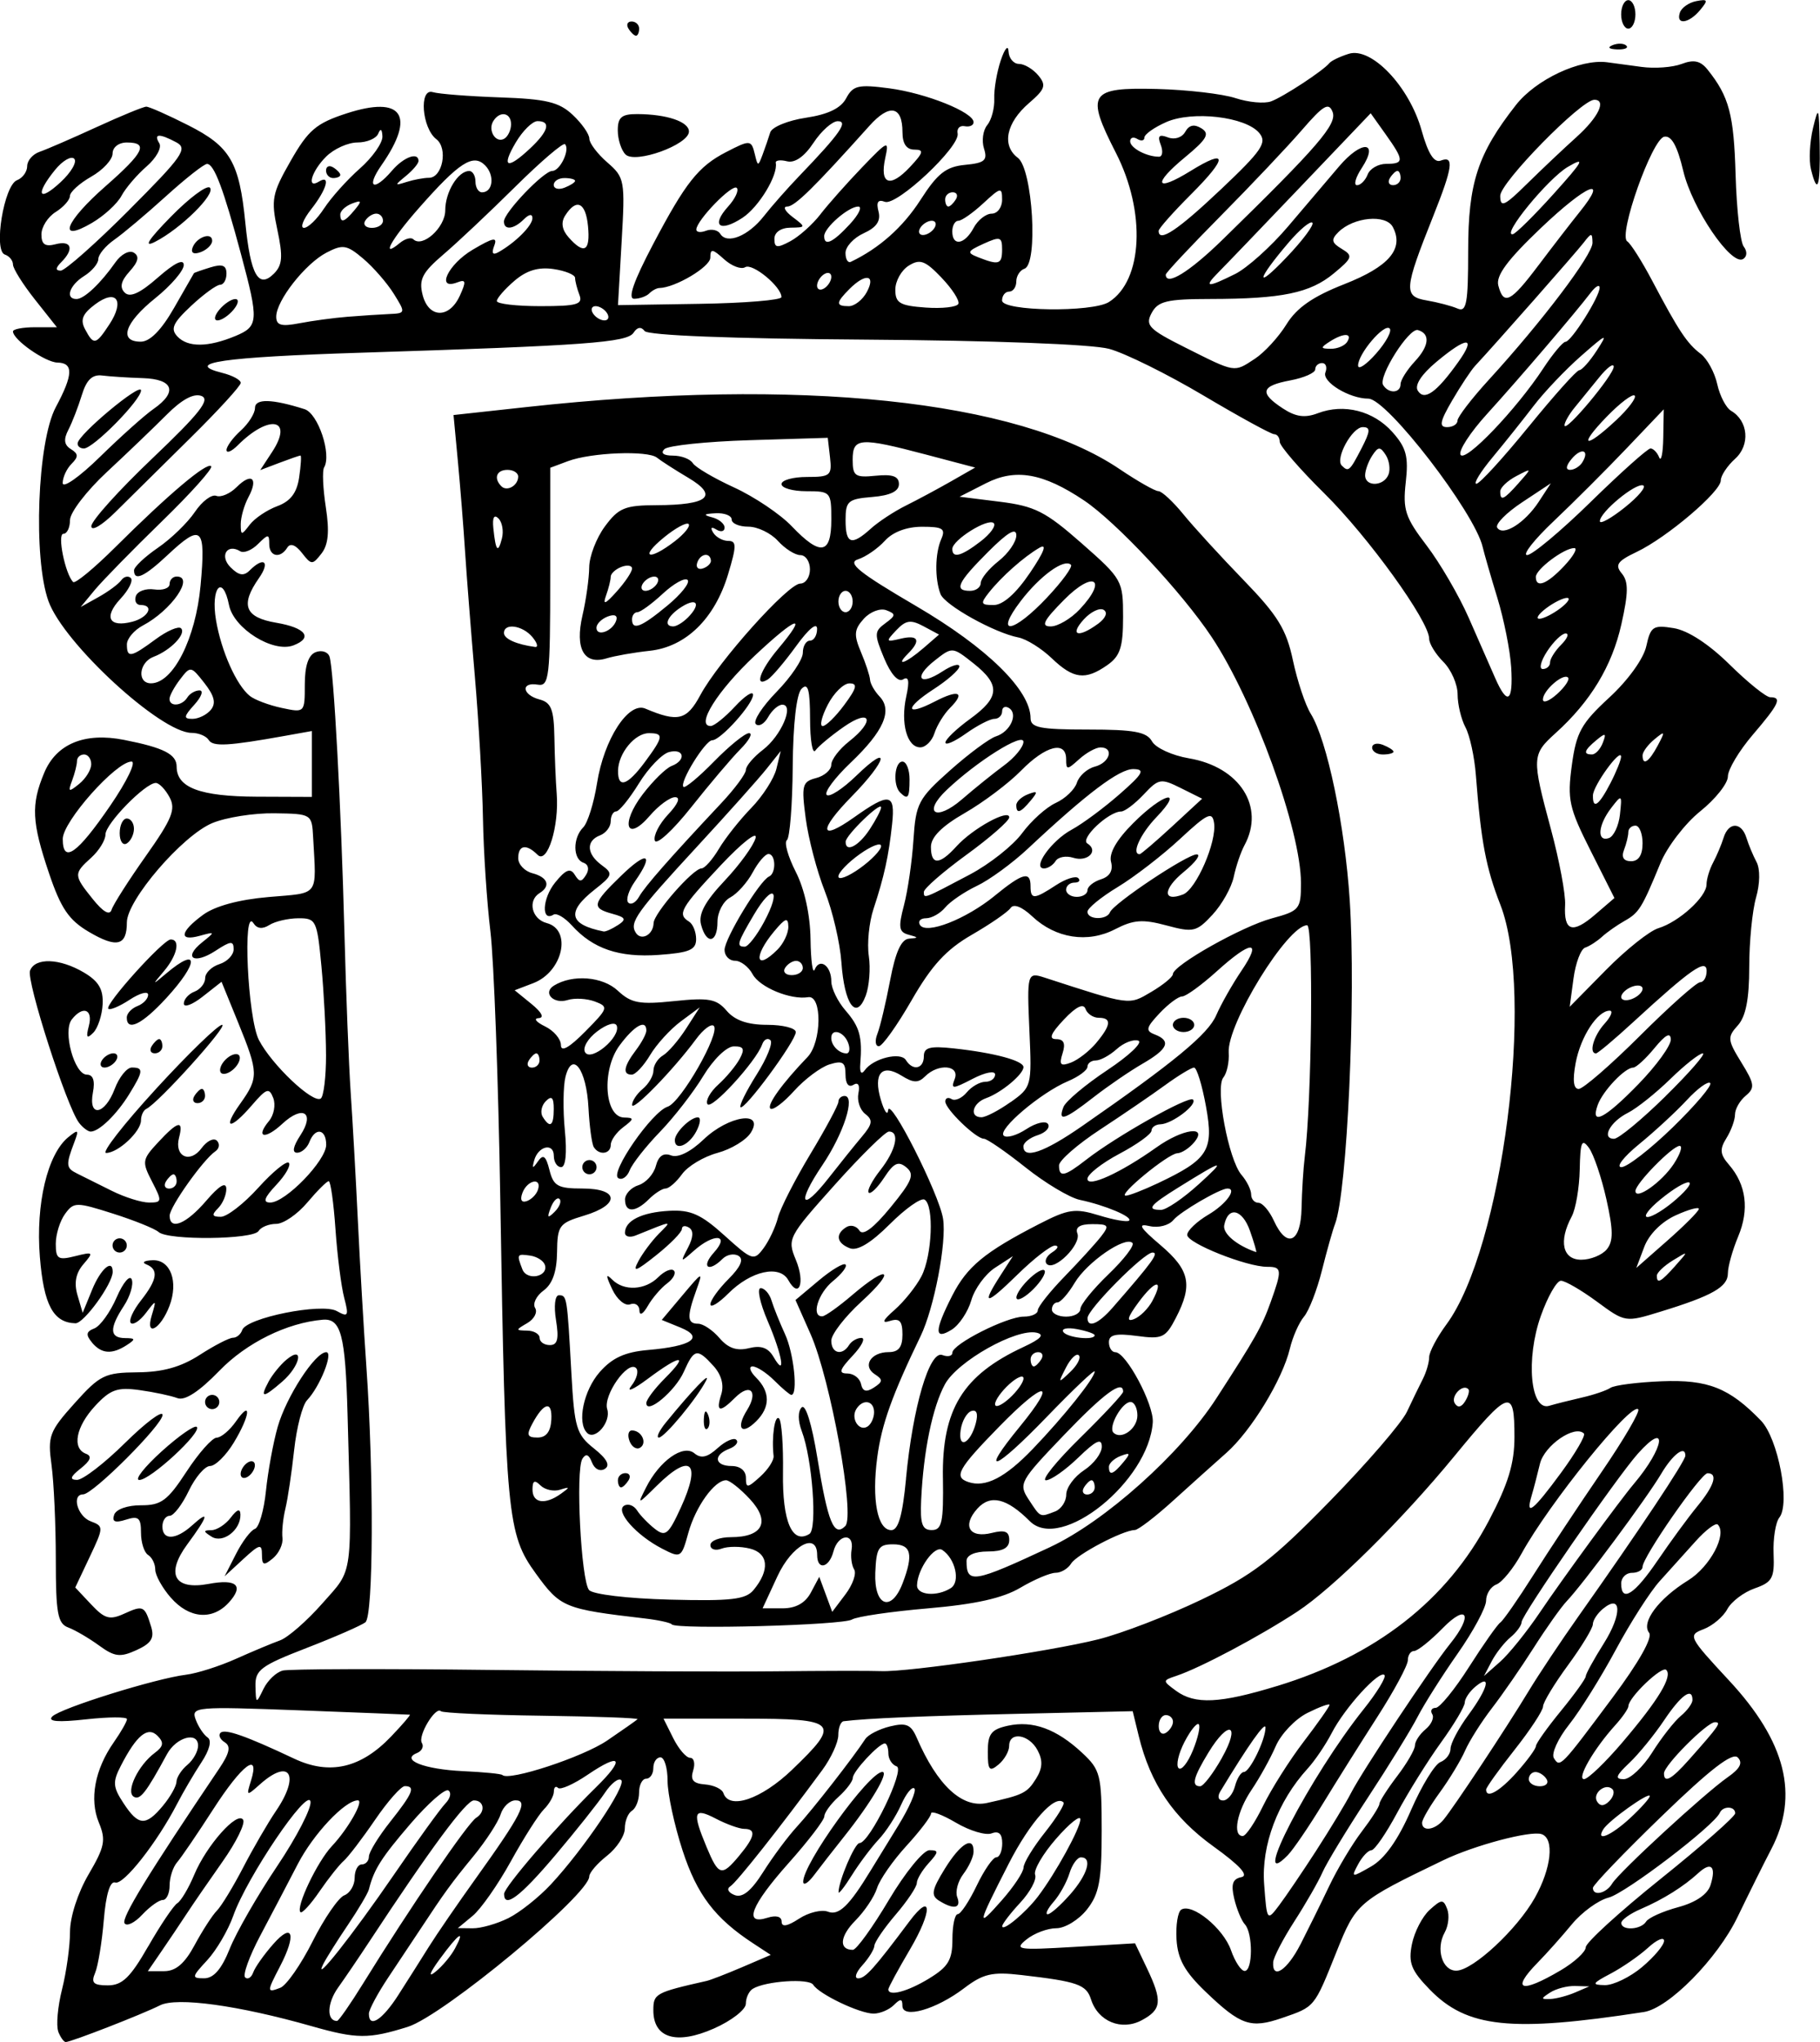 <?xml version="1.0" encoding="UTF-8" standalone="no"?>
<!-- Created with Inkscape (http://www.inkscape.org/) -->

<svg
   width="67.668mm"
   height="75.934mm"
   viewBox="0 0 67.668 75.934"
   version="1.1"
   id="svg5"
   inkscape:version="1.1 (c4e8f9ed74, 2021-05-24)"
   sodipodi:docname="ornated4.svg"
   xmlns:inkscape="http://www.inkscape.org/namespaces/inkscape"
   xmlns:sodipodi="http://sodipodi.sourceforge.net/DTD/sodipodi-0.dtd"
   xmlns="http://www.w3.org/2000/svg"
   xmlns:svg="http://www.w3.org/2000/svg">
  <sodipodi:namedview
     id="namedview7"
     pagecolor="#ffffff"
     bordercolor="#666666"
     borderopacity="1.0"
     inkscape:pageshadow="2"
     inkscape:pageopacity="0.0"
     inkscape:pagecheckerboard="0"
     inkscape:document-units="mm"
     showgrid="false"
     inkscape:zoom="1.8923042"
     inkscape:cx="-79.532665"
     inkscape:cy="179.93935"
     inkscape:window-width="2506"
     inkscape:window-height="1403"
     inkscape:window-x="1974"
     inkscape:window-y="0"
     inkscape:window-maximized="1"
     inkscape:current-layer="layer1" />
  <defs
     id="defs2" />
  <g
     inkscape:label="Layer 1"
     inkscape:groupmode="layer"
     id="layer1"
     transform="translate(527.031,-701.83)">
    <path
       style="fill:#000000;stroke-width:0.265"
       d="m -524.864,777.363 c -0.085,-0.221 -0.021,-0.929 0.141,-1.572 0.162,-0.644 0.295,-1.603 0.295,-2.131 0,-0.558 0.29,-1.454 0.691,-2.139 0.601,-1.026 0.651,-1.275 0.382,-1.925 -0.358,-0.864 -0.152,-1.975 0.554,-2.985 0.27,-0.386 0.491,-0.774 0.491,-0.862 0,-0.088 -0.685,-0.084 -1.521,0.008 -1.045,0.116 -1.439,0.083 -1.257,-0.105 0.298,-0.309 3.841,-1.415 4.974,-1.554 0.407,-0.05 1.241,-0.315 1.852,-0.589 0.612,-0.274 1.35,-0.583 1.641,-0.687 0.291,-0.104 1,-0.722 1.575,-1.375 1.165,-1.322 1.104,-0.86 0.937,-7.036 -0.08,-2.95 -0.243,-3.57 -0.924,-3.512 -1.329,0.114 -2.832,0.856 -3.841,1.897 -0.755,0.779 -1.284,1.124 -1.561,1.018 -0.23,-0.088 -0.861,-0.223 -1.403,-0.298 -0.829,-0.116 -1.09,-0.023 -1.654,0.585 -0.72,0.777 -0.873,1.583 -0.339,1.783 0.229,0.086 0.168,0.253 -0.198,0.543 -0.389,0.308 -0.426,0.421 -0.141,0.427 0.214,0.005 1.017,-0.613 1.786,-1.372 0.769,-0.759 1.397,-1.229 1.397,-1.043 0,0.365 -2.586,2.953 -2.952,2.953 -0.44,0 -0.213,0.815 0.278,1.001 0.49,0.185 0.489,0.217 -0.035,1.326 l -0.537,1.136 0.593,0.631 c 0.503,0.536 0.688,0.587 1.227,0.342 0.709,-0.323 0.761,-0.298 1,0.48 0.131,0.426 0.008,0.624 -0.543,0.875 -0.607,0.276 -0.812,0.251 -1.393,-0.172 -0.375,-0.273 -0.89,-0.574 -1.144,-0.669 -0.393,-0.146 -0.463,-0.526 -0.463,-2.525 0,-1.294 -0.072,-2.876 -0.159,-3.516 -0.148,-1.076 -0.084,-1.248 0.86,-2.3 0.939,-1.047 1.124,-1.137 2.342,-1.147 0.935,-0.007 1.612,-0.197 2.309,-0.648 0.543,-0.351 1.098,-0.637 1.235,-0.637 0.137,0 0.291,-0.129 0.343,-0.286 0.152,-0.455 2.959,-1.018 3.518,-0.706 0.423,0.237 0.453,0.184 0.274,-0.496 -0.11,-0.419 -0.256,-1.565 -0.324,-2.548 -0.068,-0.982 -0.181,-1.786 -0.251,-1.786 -0.07,0 -0.428,0.357 -0.796,0.794 -0.367,0.437 -0.888,0.794 -1.158,0.794 -0.27,0 -0.564,0.119 -0.654,0.265 -0.199,0.322 -3.366,0.355 -3.717,0.038 -0.138,-0.124 -0.9,-0.432 -1.693,-0.684 -1.375,-0.437 -1.458,-0.436 -1.786,0.012 -0.189,0.259 -0.344,0.758 -0.344,1.11 0,0.564 0.085,0.618 0.72,0.459 0.678,-0.17 0.696,-0.152 0.306,0.302 -0.282,0.328 -0.352,0.695 -0.22,1.144 l 0.194,0.661 0.352,-0.86 c 0.317,-0.776 0.766,-1.165 0.764,-0.661 -0.002,0.441 -1.072,1.918 -1.384,1.91 -0.826,-0.021 -1.181,-0.684 -1.324,-2.473 -0.157,-1.966 0.283,-3.817 1.058,-4.447 0.373,-0.303 0.401,-0.28 0.226,0.182 -0.325,0.854 -0.315,0.965 0.102,1.171 0.218,0.107 0.793,0.394 1.278,0.637 0.485,0.243 1.113,0.441 1.396,0.441 0.485,0 0.491,-0.045 0.111,-0.78 -0.381,-0.737 -0.369,-0.818 0.222,-1.455 0.745,-0.804 0.958,-0.852 0.782,-0.176 -0.184,0.702 0.408,0.975 0.838,0.388 0.197,-0.269 0.453,-0.394 0.57,-0.277 0.117,0.117 0.09,0.295 -0.059,0.396 -0.449,0.305 -1.698,2.064 -1.698,2.392 0,0.564 0.617,0.313 1.359,-0.554 0.482,-0.563 0.74,-0.718 0.747,-0.45 0.006,0.226 -0.132,0.553 -0.307,0.728 -0.247,0.247 -0.224,0.318 0.102,0.318 0.23,0 0.859,-0.487 1.396,-1.082 0.538,-0.595 1.048,-1.011 1.134,-0.925 0.086,0.086 -0.122,0.454 -0.464,0.817 -0.453,0.482 -0.514,0.66 -0.228,0.66 0.568,0 2.081,-1.562 2.081,-2.148 0,-0.595 -0.41,-0.661 -0.625,-0.101 -0.084,0.218 -0.289,0.397 -0.456,0.397 -0.195,0 -0.152,-0.231 0.121,-0.648 0.554,-0.845 0.092,-1.139 -0.672,-0.427 -0.644,0.6 -1.014,0.52 -0.494,-0.106 0.183,-0.22 0.254,-0.604 0.158,-0.853 -0.152,-0.396 -0.251,-0.363 -0.788,0.261 -0.818,0.952 -1.128,0.914 -0.438,-0.054 0.687,-0.965 0.683,-1.142 -0.076,-3.005 l -0.621,-1.524 -0.701,0.551 c -0.385,0.303 -0.701,0.42 -0.701,0.259 0,-0.161 0.179,-0.361 0.397,-0.444 0.218,-0.084 0.397,-0.31 0.397,-0.503 0,-0.193 0.238,-0.426 0.529,-0.519 0.291,-0.092 0.529,-0.341 0.529,-0.553 0,-0.323 -0.108,-0.314 -0.67,0.054 -0.805,0.528 -1.225,0.268 -0.502,-0.311 0.494,-0.395 0.491,-0.403 -0.086,-0.244 -0.798,0.22 -0.739,-0.151 0.123,-0.781 0.446,-0.326 1.334,-0.566 2.439,-0.661 1.906,-0.164 1.773,0.015 1.652,-2.216 -0.047,-0.871 -0.055,-0.876 -1.436,-0.897 -0.764,-0.012 -1.806,0.152 -2.315,0.365 -1.112,0.464 -3.175,2.863 -3.175,3.694 0,0.87 -0.375,0.962 -1.416,0.348 -0.741,-0.437 -1.037,-0.872 -1.476,-2.171 -0.646,-1.912 -0.677,-2.555 -0.18,-3.743 0.45,-1.076 1.503,-1.511 2.964,-1.223 1.48,0.291 1.959,0.535 1.959,0.996 0,0.781 0.871,1.108 2.977,1.117 l 2.051,0.008 v -1.225 -1.225 l -0.992,0.178 c -2.121,0.381 -2.686,0.412 -2.844,0.156 -0.09,-0.146 -0.376,-0.265 -0.635,-0.265 -1.141,0 -4.754,-3.323 -5.322,-4.895 -0.577,-1.596 -0.414,-5.934 0.271,-7.213 0.648,-1.209 0.665,-1.648 0.063,-1.66 -0.453,-0.009 -1.654,-0.849 -1.654,-1.158 0,-0.086 0.367,-0.156 0.816,-0.156 h 0.816 l -0.816,-1.03 c -0.449,-0.567 -0.816,-1.152 -0.816,-1.301 0,-0.149 -0.136,-0.316 -0.303,-0.371 -0.431,-0.144 -0.032,-2.579 0.453,-2.765 0.208,-0.08 0.378,-0.315 0.378,-0.522 0,-0.207 0.208,-0.448 0.463,-0.534 0.255,-0.087 1.207,-0.5 2.117,-0.918 0.91,-0.418 1.742,-0.76 1.848,-0.76 0.107,0 0.807,0.31 1.557,0.69 1.568,0.793 1.901,1.362 2.127,3.637 0.192,1.933 0.488,2.456 1.062,1.881 0.316,-0.316 0.34,-0.631 0.128,-1.628 -0.241,-1.131 -0.199,-1.35 0.497,-2.569 0.653,-1.143 0.947,-1.393 2.074,-1.76 2.08,-0.678 2.588,0.078 1.296,1.931 -0.583,0.837 -0.283,0.989 0.394,0.198 0.436,-0.51 0.987,-0.71 0.987,-0.36 0,0.093 -0.208,0.341 -0.463,0.551 -0.438,0.361 -0.437,0.373 0.022,0.228 0.267,-0.085 0.64,-0.154 0.829,-0.154 0.505,0 0.715,-1.097 0.275,-1.435 -0.538,-0.413 -0.652,-1.909 -0.133,-1.75 0.218,0.067 1.34,0.155 2.493,0.195 1.73,0.06 2.204,0.174 2.712,0.652 0.339,0.318 0.616,0.715 0.616,0.882 0,0.167 0.301,0.565 0.669,0.885 0.645,0.56 0.664,0.667 0.532,2.943 l -0.136,2.362 3.039,-0.048 c 1.672,-0.026 3.039,-0.139 3.039,-0.25 0,-0.388 -1.08,-1.278 -1.349,-1.112 -0.149,0.092 -0.502,-0.041 -0.784,-0.296 -0.435,-0.394 -0.512,-0.403 -0.512,-0.058 0,0.341 -1.307,1.118 -1.896,1.128 -0.097,0.002 -0.266,0.092 -0.375,0.202 -0.109,0.109 -0.362,0.198 -0.562,0.198 -0.246,0 -0.019,-0.653 0.707,-2.031 1.206,-2.29 1.681,-2.889 2.707,-3.42 0.906,-0.468 0.944,-0.465 1.078,0.093 0.105,0.441 0.119,0.441 0.284,0 0.095,-0.255 0.223,-0.627 0.284,-0.827 0.061,-0.2 0.656,-0.445 1.322,-0.545 0.829,-0.124 1.303,-0.353 1.502,-0.725 0.255,-0.477 0.451,-0.522 1.602,-0.37 1.373,0.182 3.135,0.89 3.135,1.259 0,0.119 -0.149,0.186 -0.331,0.149 -0.182,-0.036 -0.3,0.086 -0.262,0.272 0.099,0.488 -2.267,2.707 -2.706,2.539 -0.255,-0.098 -0.327,0.011 -0.236,0.359 0.092,0.351 -0.071,0.592 -0.548,0.809 -0.374,0.17 -0.679,0.5 -0.679,0.734 0,0.234 0.089,0.382 0.198,0.33 1.057,-0.504 1.938,-1.287 2.591,-2.304 0.633,-0.986 0.948,-1.233 1.654,-1.301 0.734,-0.07 0.846,-0.167 0.706,-0.608 -0.091,-0.288 -0.037,-0.68 0.12,-0.87 0.158,-0.19 0.276,-0.631 0.262,-0.98 -0.014,-0.349 0.095,-0.991 0.242,-1.428 0.149,-0.444 0.276,-0.59 0.289,-0.331 0.013,0.255 0.187,0.463 0.387,0.463 0.2,0 0.524,0.192 0.719,0.427 0.305,0.367 0.257,0.511 -0.342,1.027 -0.854,0.734 -1.027,1.581 -0.417,2.039 0.551,0.415 0.761,3.95 0.245,4.122 -0.167,0.056 -0.304,0.27 -0.304,0.476 0,0.206 -0.119,0.375 -0.265,0.375 -0.146,0 -0.264,0.149 -0.264,0.331 0.001,0.402 3.352,0.449 3.974,0.056 1.263,-0.798 1.381,-3.352 0.257,-5.549 -1.13,-2.21 -0.984,-2.437 1.527,-2.372 1.125,0.029 2.44,0.182 2.921,0.34 0.481,0.158 1.077,0.212 1.323,0.121 0.465,-0.173 1.937,-1.139 2.168,-1.423 0.073,-0.089 0.397,-0.245 0.721,-0.346 0.844,-0.263 2.25,1.215 2.706,2.844 0.243,0.869 0.466,1.221 0.713,1.127 0.508,-0.195 0.449,0.239 -0.283,2.074 -1.085,2.721 -1.105,2.977 -0.239,3.125 0.411,0.07 0.927,0.206 1.145,0.301 0.336,0.146 0.397,-0.185 0.397,-2.145 0,-2.528 0.354,-3.608 1.776,-5.422 0.743,-0.948 2.381,-1.718 3.384,-1.59 0.218,0.028 0.796,0.105 1.283,0.173 0.488,0.067 1.16,0.018 1.495,-0.11 0.454,-0.173 0.7,-0.118 0.966,0.215 0.798,0.999 0.974,1.659 1.039,3.91 0.038,1.296 0.173,2.495 0.301,2.664 0.137,0.18 0.128,0.372 -0.021,0.464 -0.438,0.271 -1.892,-1.867 -2.226,-3.275 -0.222,-0.934 -0.439,-1.324 -0.707,-1.272 -0.456,0.088 -1.722,3.667 -1.376,3.89 0.129,0.083 0.549,0.746 0.933,1.474 0.979,1.854 1.291,2.325 1.797,2.708 0.243,0.184 0.52,0.691 0.616,1.127 0.096,0.436 0.328,0.882 0.515,0.992 0.641,0.376 0.717,1.271 0.15,1.784 -0.293,0.265 -0.533,0.628 -0.533,0.805 0,0.42 -2.002,2.122 -3.125,2.657 -0.723,0.344 -0.82,0.485 -0.555,0.803 0.251,0.303 0.248,0.712 -0.017,1.892 -0.347,1.549 -1.143,2.866 -2.442,4.04 -0.889,0.803 -0.894,0.91 -0.175,3.58 0.311,1.155 0.548,2.42 0.526,2.811 -0.054,0.982 0.271,1.087 1.115,0.361 l 0.719,-0.618 -0.888,-1.763 c -0.803,-1.593 -0.869,-1.898 -0.696,-3.173 0.166,-1.224 0.35,-1.557 1.392,-2.517 0.698,-0.643 1.275,-1.444 1.377,-1.912 0.161,-0.733 0.253,-0.794 1.02,-0.669 0.528,0.086 1.303,0.591 2.077,1.353 0.679,0.669 1.358,1.216 1.511,1.216 0.447,0 0.331,0.249 -0.649,1.395 -0.509,0.595 -0.926,1.293 -0.926,1.551 0,0.258 -0.462,0.84 -1.027,1.294 -0.565,0.454 -1.232,1.323 -1.482,1.931 -0.69,1.675 -0.793,1.841 -1.334,2.146 -0.275,0.155 -0.652,0.42 -0.837,0.589 -0.185,0.169 -0.468,0.351 -0.628,0.404 -0.16,0.053 -0.354,0.57 -0.432,1.148 l -0.141,1.051 1.349,-1.37 c 0.742,-0.753 1.619,-1.452 1.948,-1.552 0.763,-0.232 1.79,-1.164 1.79,-1.626 0,-0.195 0.11,-0.561 0.245,-0.814 0.135,-0.253 0.31,-0.668 0.389,-0.922 0.184,-0.596 0.664,-0.596 0.849,0 0.079,0.255 0.248,0.661 0.377,0.903 0.137,0.258 0.129,0.804 -0.019,1.321 -0.139,0.484 -0.253,1.646 -0.253,2.582 0,1.193 -0.127,1.841 -0.426,2.172 -0.394,0.435 -0.383,0.54 0.133,1.377 0.493,0.798 0.512,0.945 0.162,1.236 -0.219,0.182 -0.398,0.496 -0.398,0.698 0,0.202 -0.144,0.598 -0.319,0.879 -0.258,0.413 -0.24,0.603 0.095,0.989 0.643,0.742 0.761,1.666 0.342,2.668 -0.211,0.504 -0.383,1.12 -0.383,1.369 0,0.506 -0.575,0.833 -2.503,1.425 -1.31,0.403 -1.314,0.402 -2.367,-0.373 -0.58,-0.427 -1.182,-0.776 -1.338,-0.776 -0.155,0 -0.492,0.589 -0.747,1.308 -0.567,1.597 -0.387,3.547 0.309,3.342 0.235,-0.07 0.785,-0.208 1.222,-0.308 0.437,-0.1 0.913,-0.262 1.058,-0.36 0.146,-0.098 1.002,-0.208 1.904,-0.244 1.722,-0.069 2.516,0.246 3.692,1.463 0.639,0.662 1.098,3.08 0.683,3.604 -0.14,0.178 -0.237,0.784 -0.214,1.348 0.037,0.902 -0.048,1.056 -0.702,1.285 -0.409,0.143 -0.868,0.491 -1.019,0.773 -0.151,0.283 -0.549,0.618 -0.883,0.745 -0.588,0.224 -0.558,0.285 0.947,1.906 2.115,2.277 2.615,4.269 1.572,6.269 -0.276,0.529 -0.84,1.665 -1.254,2.523 -0.748,1.553 -2.561,3.394 -3.481,3.535 -4.948,0.763 -6.583,0.59 -7.97,-0.841 -0.686,-0.707 -0.795,-0.987 -0.657,-1.679 0.091,-0.457 0.388,-1.031 0.659,-1.277 0.443,-0.401 0.51,-0.404 0.653,-0.03 0.088,0.229 0.046,0.62 -0.092,0.867 -0.344,0.614 -0.091,1.436 0.437,1.423 0.619,-0.016 2.255,-1.537 2.913,-2.709 0.618,-1.1 0.735,-2.205 0.251,-2.367 -0.416,-0.139 -2.508,0.417 -3.658,0.972 -3.191,1.539 -3.236,1.578 -3.975,3.422 -0.826,2.062 -0.791,2.02 -2.015,2.441 -1.17,0.402 -1.539,0.276 -2.841,-0.972 -0.779,-0.746 -1.04,-1.215 -1.084,-1.947 -0.032,-0.53 0.048,-1.03 0.177,-1.11 0.405,-0.25 1.564,0.696 1.847,1.507 0.148,0.426 0.377,0.774 0.509,0.774 0.306,0 0.312,-1.401 0.008,-1.733 -0.127,-0.138 -0.305,-0.57 -0.397,-0.96 -0.125,-0.531 -0.059,-0.73 0.265,-0.794 0.29,-0.058 -0.049,-0.432 -1.038,-1.144 -1.492,-1.074 -2.343,-2.332 -2.775,-4.101 l -0.226,-0.926 -4.216,0.096 c -3.598,0.082 -5.668,0.169 -6.531,0.277 -0.109,0.014 -0.198,0.245 -0.198,0.515 0,0.27 -0.268,0.854 -0.595,1.299 -1.593,2.164 -3.189,4.181 -3.422,4.326 -0.145,0.09 -0.074,0.233 0.161,0.323 0.293,0.113 0.617,-0.149 1.069,-0.866 0.357,-0.565 0.921,-1.323 1.255,-1.684 0.564,-0.61 2.105,-2.587 2.536,-3.252 0.103,-0.159 0.517,-0.371 0.92,-0.469 0.601,-0.147 0.778,-0.071 0.992,0.422 0.766,1.773 1.688,2.629 2.612,2.425 1.349,-0.298 1.49,-0.368 1.823,-0.901 0.245,-0.393 0.26,-0.68 0.056,-1.061 -0.319,-0.596 -1.055,-0.707 -1.055,-0.159 0,0.2 -0.179,0.513 -0.397,0.694 -0.338,0.281 -0.397,0.21 -0.397,-0.476 0,-0.668 0.127,-0.833 0.748,-0.969 0.923,-0.203 1.807,0.12 2.758,1.006 0.682,0.636 0.728,0.817 0.728,2.904 0,1.851 -0.092,2.343 -0.548,2.923 -0.302,0.383 -0.815,0.697 -1.14,0.697 -0.325,0 -0.823,0.187 -1.105,0.415 -0.473,0.383 -0.336,0.404 1.76,0.28 l 2.274,-0.135 0.438,0.919 c 0.585,1.227 0.554,1.544 -0.19,1.942 -0.754,0.403 -1.624,0.045 -1.885,-0.775 -0.176,-0.553 -0.497,-0.665 -2.601,-0.908 -1.077,-0.124 -1.409,-0.047 -2.117,0.491 -1.042,0.793 -2.295,1.151 -2.295,0.656 0,-0.269 -0.071,-0.276 -0.318,-0.029 -0.175,0.175 -0.514,0.318 -0.753,0.318 -0.516,0 -2.029,-0.722 -2.245,-1.072 -0.154,-0.249 -1.778,-0.14 -2.248,0.15 -0.142,0.087 -0.257,0.337 -0.257,0.555 0,0.218 -0.534,0.633 -1.187,0.921 -1.394,0.617 -2.252,0.359 -2.252,-0.676 0,-0.621 0.072,-0.661 1.984,-1.094 0.146,-0.033 0.741,-0.264 1.323,-0.513 l 1.058,-0.454 -0.657,-0.431 c -1.421,-0.931 -2.087,-1.809 -2.624,-3.459 -0.305,-0.938 -0.555,-2.099 -0.555,-2.58 0,-0.481 -0.119,-0.875 -0.265,-0.875 -0.146,0 -0.265,0.179 -0.265,0.397 0,0.218 -0.119,0.397 -0.265,0.397 -0.146,0 -0.265,0.231 -0.265,0.514 0,0.282 -0.119,0.587 -0.265,0.677 -0.146,0.09 -0.265,0.386 -0.265,0.658 0,0.272 -0.298,0.728 -0.661,1.015 -0.364,0.286 -0.661,0.632 -0.661,0.769 0,0.677 -5.434,5.181 -6.747,5.593 -1.454,0.456 -1.896,0.453 -3.572,-0.024 -2.73,-0.777 -5.018,-1.091 -5.643,-0.775 -0.657,0.332 -3.306,1.364 -3.503,1.364 -0.072,0 -0.2,-0.181 -0.285,-0.402 z m 11.341,-1.797 c 1.738,-2.812 3.884,-5.956 4.198,-6.15 0.354,-0.219 0.295,-0.648 -0.089,-0.645 -0.288,0.002 -1.617,1.798 -3.903,5.276 -0.364,0.554 -0.88,1.314 -1.147,1.689 -0.41,0.576 -0.429,1.235 -0.036,1.235 0.06,0 0.499,-0.632 0.977,-1.405 z m 1.305,0.435 c 0.342,-0.533 0.851,-1.337 1.131,-1.786 0.28,-0.449 1.064,-1.591 1.742,-2.538 1.705,-2.381 1.973,-2.908 1.48,-2.908 -0.214,0 -0.463,0.235 -0.554,0.523 -0.091,0.288 -0.546,0.987 -1.01,1.553 -0.83,1.013 -1.066,1.337 -1.975,2.717 -0.251,0.381 -0.784,1.182 -1.184,1.781 -0.4,0.599 -0.728,1.21 -0.728,1.359 0,0.555 0.497,0.238 1.098,-0.7 z m 43.749,-0.088 0.529,-0.227 -0.529,-0.015 c -0.291,-0.008 -0.708,0.101 -0.926,0.242 -0.353,0.228 -0.353,0.255 0,0.242 0.218,-0.008 0.635,-0.117 0.926,-0.242 z m -46.941,-1.897 c 0.435,-0.861 0.965,-1.633 1.178,-1.715 0.213,-0.082 0.387,-0.374 0.387,-0.649 0,-0.275 0.119,-0.501 0.265,-0.501 0.146,0 0.265,-0.132 0.265,-0.293 0,-0.161 0.357,-0.744 0.794,-1.295 0.842,-1.063 0.948,-1.323 0.542,-1.323 -0.139,0 -0.638,0.566 -1.11,1.257 -0.472,0.691 -0.995,1.376 -1.162,1.521 -0.167,0.146 -0.573,0.658 -0.903,1.14 -0.329,0.481 -0.647,0.827 -0.706,0.768 -0.182,-0.182 0.625,-1.878 1.167,-2.454 0.603,-0.64 1.207,-1.703 0.967,-1.703 -0.478,0 -1.652,1.246 -2.234,2.37 -0.364,0.703 -0.992,1.902 -1.397,2.665 -0.404,0.763 -0.656,1.46 -0.559,1.549 0.097,0.089 0.232,0.005 0.3,-0.187 0.068,-0.192 0.405,-0.668 0.749,-1.058 0.728,-0.826 0.865,-0.351 0.243,0.842 -0.491,0.942 -0.49,0.982 0.015,0.788 0.225,-0.086 0.766,-0.862 1.201,-1.724 z m 22.93,1.371 c 0.708,-0.431 0.86,-0.689 0.86,-1.454 0,-0.511 0.089,-0.931 0.198,-0.933 0.109,-0.002 0.426,-0.478 0.704,-1.058 0.278,-0.58 0.606,-1.055 0.728,-1.055 0.122,0 0.222,-0.234 0.222,-0.521 0,-0.353 -0.127,-0.472 -0.395,-0.369 -0.217,0.083 -0.812,-0.095 -1.323,-0.396 -0.511,-0.301 -0.928,-0.456 -0.928,-0.344 0,0.112 -0.412,0.653 -0.915,1.203 -0.503,0.549 -0.996,1.257 -1.094,1.573 -0.099,0.316 -0.459,0.856 -0.801,1.201 -0.585,0.59 -0.629,1.093 -0.097,1.093 0.13,0 0.732,-0.833 1.337,-1.852 0.605,-1.019 1.284,-1.852 1.508,-1.852 0.356,0 0.352,0.061 -0.03,0.484 -0.241,0.266 -0.438,0.598 -0.438,0.738 0,0.14 -0.352,0.666 -0.783,1.17 -0.431,0.504 -0.788,1.026 -0.794,1.16 -0.006,0.134 -0.208,0.461 -0.449,0.728 -0.241,0.266 -0.309,0.484 -0.152,0.484 0.264,0 0.585,-0.357 1.902,-2.117 0.852,-1.138 0.868,-0.395 0.024,1.038 -0.443,0.752 -0.806,1.421 -0.806,1.487 0,0.276 0.717,0.085 1.521,-0.406 z m 0.359,-2.89 c -0.305,-0.193 -0.267,-0.399 0.22,-1.187 0.59,-0.955 1.082,-1.242 1.067,-0.622 -0.005,0.182 -0.175,0.551 -0.379,0.819 -0.204,0.269 -0.306,0.656 -0.228,0.86 0.161,0.42 -0.133,0.476 -0.68,0.129 z m -29.4,1.703 c 0.456,-0.797 0.943,-1.52 1.082,-1.606 0.139,-0.086 0.422,-0.562 0.629,-1.058 0.458,-1.096 1.607,-2.387 1.819,-2.044 0.085,0.137 -0.258,0.834 -0.762,1.549 -0.504,0.715 -1.111,1.598 -1.349,1.962 -0.239,0.364 -0.658,0.989 -0.933,1.389 l -0.499,0.728 h 0.609 c 0.431,0 0.763,-0.285 1.132,-0.973 0.288,-0.535 0.659,-1.109 0.825,-1.276 0.166,-0.167 0.607,-0.89 0.979,-1.607 0.372,-0.717 0.92,-1.661 1.217,-2.098 0.912,-1.338 0.522,-1.989 -0.594,-0.992 -0.501,0.447 -0.513,0.442 -0.334,-0.132 0.348,-1.117 -0.332,-0.605 -1.403,1.058 -0.586,0.91 -1.19,1.797 -1.344,1.973 -0.153,0.176 -0.278,0.563 -0.278,0.86 0,0.297 -0.114,0.54 -0.254,0.54 -0.14,0 -0.484,0.247 -0.766,0.549 -0.281,0.302 -0.576,0.444 -0.656,0.316 -0.122,-0.198 0.87,-1.819 3.518,-5.748 0.388,-0.576 0.444,-0.833 0.21,-0.978 -0.174,-0.108 -0.247,-0.267 -0.161,-0.353 0.163,-0.163 0.935,0.108 2.739,0.959 1.317,0.622 2.476,0.358 3.602,-0.82 0.423,-0.442 0.738,-0.809 0.7,-0.814 -0.038,-0.005 -1.886,-0.078 -4.107,-0.162 -3.861,-0.146 -4.03,-0.131 -3.856,0.341 0.1,0.271 0.301,0.572 0.445,0.669 0.162,0.108 0.072,0.465 -0.232,0.926 -0.272,0.413 -0.679,1.107 -0.905,1.544 -0.745,1.44 -1.993,3.026 -2.298,2.921 -0.192,-0.066 -0.346,0.437 -0.426,1.398 -0.069,0.826 -0.215,1.71 -0.323,1.964 -0.158,0.371 -0.064,0.463 0.473,0.463 0.535,0 0.838,-0.293 1.5,-1.45 z m 52.508,0.894 c 0.518,-0.305 0.941,-0.694 0.941,-0.864 0,-0.17 1.25,-1.311 2.778,-2.537 1.528,-1.226 2.778,-2.325 2.778,-2.443 0,-0.27 -0.455,-0.283 -0.573,-0.017 -0.214,0.482 -3.511,2.995 -4.134,3.152 -0.379,0.095 -0.993,0.541 -1.365,0.991 -0.371,0.45 -0.943,1.091 -1.271,1.425 -1.01,1.031 -0.63,1.163 0.845,0.293 z m 3.038,-0.13 c 0.448,-0.377 0.814,-0.814 0.814,-0.972 0,-0.158 -0.268,-0.043 -0.595,0.256 -0.327,0.299 -0.953,0.731 -1.389,0.962 -0.694,0.366 -0.722,0.42 -0.219,0.429 0.316,0.006 0.941,-0.298 1.389,-0.674 z m -52.514,-0.68 c 0.242,-0.605 1.035,-1.986 1.763,-3.069 0.727,-1.083 1.285,-2.164 1.239,-2.403 -0.102,-0.531 -2.365,2.815 -2.871,4.248 -0.191,0.54 -0.628,1.284 -0.97,1.654 -0.58,0.625 -0.587,0.671 -0.112,0.671 0.353,0 0.648,-0.341 0.951,-1.1 z m 8.372,-0.002 c 0.402,-0.751 0.141,-0.574 -0.554,0.375 -0.39,0.532 -0.453,0.717 -0.168,0.485 0.254,-0.206 0.579,-0.593 0.721,-0.86 z m -2.273,-2.741 c 0.873,-1.273 1.737,-2.47 1.92,-2.658 0.183,-0.189 0.232,-0.406 0.108,-0.482 -0.124,-0.076 -0.757,0.482 -1.408,1.24 -1.086,1.265 -1.359,1.696 -1.545,2.437 -0.037,0.146 -0.389,0.741 -0.782,1.323 -0.394,0.582 -0.805,1.237 -0.915,1.455 -0.407,0.812 1.087,-1.076 2.622,-3.314 z m 33.709,2.587 c 0.279,-0.546 0.76,-1.521 1.068,-2.168 0.308,-0.647 0.854,-1.562 1.214,-2.033 0.359,-0.471 0.654,-0.932 0.654,-1.024 0,-0.092 0.298,-0.558 0.661,-1.035 0.364,-0.477 0.661,-0.99 0.661,-1.141 0,-0.15 0.177,-0.42 0.394,-0.6 0.217,-0.18 0.329,-0.433 0.249,-0.562 -0.08,-0.129 -0.023,-0.235 0.127,-0.235 0.15,0 0.708,-0.685 1.241,-1.521 0.533,-0.837 1.057,-1.581 1.165,-1.654 0.107,-0.073 0.657,-0.863 1.222,-1.756 0.564,-0.893 1.705,-2.616 2.534,-3.828 0.83,-1.212 1.446,-2.266 1.369,-2.342 -0.267,-0.267 -3.313,3.499 -4.334,5.359 -0.303,0.553 -0.725,1.072 -0.937,1.153 -0.212,0.081 -0.385,0.353 -0.385,0.605 0,0.251 -0.475,1.135 -1.056,1.964 -0.581,0.829 -1.252,1.89 -1.493,2.359 -0.241,0.469 -1.072,1.818 -1.847,2.998 -0.775,1.18 -1.535,2.431 -1.687,2.778 -0.152,0.347 -0.623,1.168 -1.045,1.822 -0.422,0.655 -0.777,1.339 -0.788,1.521 -0.042,0.669 0.519,0.303 1.012,-0.661 z m -29.448,-0.98 c 0.424,-0.211 1.136,-0.777 1.582,-1.257 1.22,-1.311 2.817,-3.679 2.613,-3.875 -0.099,-0.095 -0.375,0.121 -0.613,0.481 -0.239,0.359 -1.067,1.401 -1.84,2.315 -1.304,1.542 -1.902,1.992 -1.902,1.434 0,-0.252 2.007,-2.58 3.405,-3.95 1.109,-1.086 0.956,-1.33 -0.3,-0.478 -0.52,0.353 -1.015,0.573 -1.1,0.488 -0.085,-0.085 -0.154,-0.023 -0.154,0.136 0,0.159 -0.165,0.455 -0.367,0.657 -0.202,0.202 -0.757,1.074 -1.233,1.937 -0.476,0.863 -1.115,1.776 -1.419,2.027 l -0.552,0.457 0.555,0.006 c 0.305,0.003 0.901,-0.167 1.325,-0.378 z m 11.882,-0.239 c 0.403,0.154 0.786,-0.215 1.584,-1.526 0.146,-0.239 0.606,-0.99 1.024,-1.668 0.418,-0.678 0.69,-1.303 0.605,-1.388 -0.085,-0.085 -0.307,0.188 -0.493,0.607 -0.186,0.419 -0.562,1 -0.836,1.291 -0.273,0.291 -0.72,0.886 -0.993,1.323 -0.273,0.437 -0.497,0.722 -0.497,0.635 -0.003,-0.406 0.602,-1.825 0.777,-1.825 0.377,0 1.708,-2.743 1.384,-2.852 -0.17,-0.057 -0.309,-0.272 -0.309,-0.478 0,-0.206 -0.059,-0.375 -0.132,-0.375 -0.222,0 -1.191,1.043 -1.191,1.282 0,0.123 -0.238,0.439 -0.529,0.702 -0.291,0.263 -0.529,0.59 -0.529,0.726 0,0.136 -0.595,0.915 -1.323,1.732 -1.407,1.579 -1.698,2.327 -0.794,2.04 0.326,-0.103 0.529,-0.048 0.529,0.145 0,0.21 0.212,0.174 0.648,-0.111 0.356,-0.233 0.84,-0.35 1.075,-0.26 z m -0.921,-1.11 c -0.02,-0.659 2.45,-4.087 2.944,-4.087 0.256,0 -0.425,1.152 -1.423,2.404 -0.396,0.497 -0.898,1.141 -1.116,1.432 -0.218,0.291 -0.401,0.404 -0.405,0.25 z m 8.723,0.552 c 0.658,-0.863 1.588,-2.556 1.582,-2.88 -0.003,-0.167 -0.409,0.159 -0.903,0.726 -0.494,0.566 -0.845,1.169 -0.779,1.34 0.066,0.171 -0.183,0.637 -0.552,1.035 -0.369,0.398 -0.671,0.792 -0.671,0.875 0,0.222 0.864,-0.494 1.323,-1.096 z m 22.617,0.925 c 0.087,-0.142 0.623,-0.382 1.19,-0.535 0.656,-0.177 1.094,-0.475 1.204,-0.821 0.221,-0.695 0.026,-0.888 -0.451,-0.45 -0.548,0.504 -1.313,0.983 -2.137,1.337 -0.4,0.172 -0.728,0.406 -0.728,0.52 0,0.296 0.732,0.256 0.922,-0.051 z m -23.147,-2.011 c 0,-0.167 0.359,-0.756 0.797,-1.307 0.438,-0.552 0.748,-1.053 0.687,-1.113 -0.313,-0.313 -1.246,0.733 -2.038,2.283 -1.183,2.316 -1.205,2.433 -0.256,1.358 0.445,-0.504 0.809,-1.053 0.809,-1.22 z m 10.89,-0.642 c 0.517,-0.8 1.093,-1.753 1.279,-2.117 0.426,-0.832 2.977,-4.674 3.689,-5.556 0.864,-1.07 0.645,-1.524 -0.279,-0.579 -0.454,0.464 -0.93,0.844 -1.058,0.844 -0.128,0 -0.233,0.154 -0.233,0.343 0,0.189 -0.506,1.13 -1.124,2.092 -0.618,0.962 -1.541,2.432 -2.051,3.267 -0.509,0.835 -1.089,1.685 -1.288,1.889 -1.477,1.513 0.845,-2.956 2.818,-5.423 0.501,-0.626 0.85,-1.2 0.776,-1.274 -0.193,-0.193 -1.472,1.211 -1.957,2.148 -0.226,0.437 -0.629,1.034 -0.897,1.327 -1.113,1.221 -1.728,2.852 -1.62,4.298 0.102,1.376 0.108,1.385 0.554,0.794 0.248,-0.329 0.874,-1.253 1.392,-2.053 z m -9.166,1.654 c 0.658,-0.747 0.847,-1.389 0.41,-1.389 -0.136,0 -0.328,0.268 -0.428,0.595 -0.1,0.327 -0.364,0.804 -0.588,1.058 -0.224,0.255 -0.323,0.463 -0.221,0.463 0.102,0 0.474,-0.327 0.826,-0.728 z m 20.157,-0.41 c 0.271,-0.441 3.448,-3.366 4.302,-3.96 0.459,-0.32 0.568,-0.536 0.37,-0.734 -0.198,-0.198 -1.032,0.446 -2.833,2.19 -1.404,1.359 -2.552,2.556 -2.552,2.66 0,0.317 0.49,0.211 0.714,-0.155 z m -7.479,-2.727 c 0.395,-0.907 0.888,-1.715 1.096,-1.794 0.207,-0.08 0.377,-0.304 0.377,-0.498 0,-0.195 0.298,-0.757 0.661,-1.25 0.735,-0.996 0.877,-1.567 0.265,-1.058 -0.218,0.181 -0.397,0.448 -0.397,0.592 0,0.145 -0.399,0.815 -0.886,1.489 -0.487,0.674 -1.22,1.851 -1.63,2.615 -0.409,0.764 -0.84,1.389 -0.957,1.389 -0.117,0 -0.338,0.234 -0.491,0.519 -0.269,0.503 -0.254,0.505 0.483,0.083 0.506,-0.29 1.001,-0.989 1.479,-2.086 z m -24.971,1.683 c 0.585,-0.701 0.639,-0.992 0.184,-0.994 -0.182,-7.9e-4 -0.658,-0.172 -1.058,-0.381 -0.827,-0.431 -0.887,-0.247 -0.344,1.053 0.451,1.08 0.562,1.11 1.219,0.322 z m 19.476,-1.852 c 0.301,-0.618 0.979,-1.691 1.508,-2.384 0.529,-0.692 0.961,-1.308 0.961,-1.369 0,-0.06 -0.369,0.075 -0.821,0.3 -0.452,0.225 -0.982,0.782 -1.179,1.236 -0.197,0.455 -0.601,1.184 -0.897,1.621 -0.544,0.802 -0.721,1.72 -0.33,1.72 0.117,0 0.458,-0.506 0.758,-1.124 z m 13.651,0.452 c 0.399,-0.37 0.725,-0.735 0.725,-0.812 0,-0.183 -1.525,0.905 -1.727,1.232 -0.303,0.491 0.287,0.243 1.003,-0.42 z m -6.953,0.077 c 0.367,-0.433 2.339,-3.411 3.18,-4.803 0.364,-0.602 1.197,-1.853 1.852,-2.779 2.255,-3.189 3.969,-5.766 3.969,-5.965 0,-0.404 -0.47,-0.052 -0.899,0.675 -0.529,0.895 -2.906,4.1 -3.513,4.736 -0.208,0.218 -0.759,0.996 -1.224,1.727 -0.465,0.732 -1.165,1.744 -1.555,2.25 -0.39,0.506 -0.84,1.217 -0.999,1.58 -0.159,0.363 -0.584,1.065 -0.944,1.559 -0.36,0.494 -0.655,1 -0.655,1.124 0,0.335 0.468,0.273 0.789,-0.105 z m -47.605,-0.529 c 0.273,-0.327 0.501,-0.73 0.505,-0.894 0.005,-0.164 0.187,-0.447 0.406,-0.628 0.218,-0.181 0.397,-0.502 0.397,-0.713 0,-0.542 -0.811,-0.32 -1.156,0.316 -0.781,1.44 -1.004,1.724 -1.237,1.58 -0.304,-0.188 0.169,-1.171 0.783,-1.628 0.324,-0.242 0.348,-0.385 0.106,-0.631 -0.364,-0.369 -0.779,-0.033 -1.367,1.11 -0.311,0.604 -0.299,0.786 0.097,1.389 0.556,0.849 0.826,0.867 1.467,0.099 z m 53.894,-0.617 c -0.252,-0.252 -0.758,0.156 -0.57,0.46 0.112,0.181 0.26,0.176 0.45,-0.014 0.156,-0.156 0.21,-0.357 0.12,-0.446 z m -30.498,-0.726 c 1.835,-1.758 1.703,-1.897 -1.795,-1.897 h -2.988 l 0.363,0.728 c 0.2,0.4 0.481,0.728 0.626,0.728 0.145,0 0.196,0.213 0.113,0.473 -0.111,0.351 0.002,0.484 0.441,0.517 0.325,0.025 0.633,0.169 0.683,0.321 0.213,0.638 1.408,0.232 2.557,-0.869 z m 16.464,0.616 c 0.076,-0.291 0.224,-0.529 0.33,-0.529 0.22,0 0.805,-1.2 0.805,-1.652 0,-0.252 -0.629,0.637 -1.683,2.379 -0.114,0.189 -0.069,0.331 0.105,0.331 0.168,0 0.367,-0.238 0.443,-0.529 z m 10.484,-0.527 c 0.388,-0.435 0.705,-0.87 0.705,-0.965 0,-0.095 0.417,-0.682 0.926,-1.304 0.509,-0.622 0.926,-1.202 0.926,-1.289 0,-0.087 0.302,-0.637 0.671,-1.222 0.687,-1.089 0.667,-1.87 -0.033,-1.288 -0.205,0.17 -0.373,0.428 -0.373,0.573 0,0.145 -0.417,0.831 -0.926,1.524 -0.509,0.694 -0.926,1.384 -0.926,1.533 0,0.149 -0.476,0.874 -1.058,1.61 -0.582,0.736 -1.058,1.402 -1.058,1.479 0,0.356 0.504,0.07 1.147,-0.651 z m -10.968,-0.531 c 0.708,-1.26 0.256,-1.439 -0.5,-0.198 -0.567,0.93 -0.648,1.257 -0.31,1.257 0.119,0 0.484,-0.476 0.811,-1.058 z m 12.07,0.794 c -0.09,-0.146 -0.276,-0.265 -0.412,-0.265 -0.137,0 -0.249,0.119 -0.249,0.265 0,0.146 0.186,0.265 0.412,0.265 0.227,0 0.339,-0.119 0.249,-0.265 z m -34.932,-1.432 c 0.578,-0.393 1.088,-0.751 1.133,-0.796 0.045,-0.045 -1.555,-0.103 -3.555,-0.13 -2,-0.027 -3.69,-0.102 -3.755,-0.167 -0.197,-0.197 -0.869,0.92 -0.708,1.179 0.082,0.133 -2.9e-4,0.302 -0.183,0.376 -0.626,0.254 0.276,0.607 1.718,0.673 0.757,0.035 1.413,0.099 1.457,0.143 0.239,0.239 2.992,-0.666 3.894,-1.279 z m 37.769,0.043 c 1.327,-1.56 1.853,-2.432 1.612,-2.673 -0.162,-0.162 -1.406,1.029 -1.406,1.347 0,0.092 -0.222,0.414 -0.494,0.714 -0.791,0.874 -1.442,2.001 -1.156,2.001 0.145,0 0.795,-0.625 1.445,-1.389 z m 1.092,0.393 c 0.346,-0.548 0.824,-1.158 1.062,-1.355 0.238,-0.198 0.433,-0.464 0.433,-0.591 0,-0.492 -0.424,-0.188 -1.058,0.759 -0.364,0.543 -0.947,1.257 -1.295,1.586 -0.499,0.471 -0.542,0.598 -0.202,0.598 0.238,0 0.715,-0.448 1.061,-0.996 z m 1.371,0.268 c 1.128,-1.272 1.208,-1.389 0.959,-1.389 -0.297,0 -1.894,1.603 -1.894,1.902 0,0.381 0.276,0.23 0.935,-0.513 z m -18.232,-1.312 c -0.069,-0.069 -0.309,0.227 -0.532,0.659 -0.223,0.432 -0.322,0.869 -0.219,0.972 0.103,0.103 0.342,-0.194 0.532,-0.659 0.19,-0.465 0.288,-0.902 0.219,-0.972 z m 15.393,-1.003 c 0.973,-1.306 1.49,-2.225 1.351,-2.399 -0.307,-0.385 0.351,-1.269 1.451,-1.949 0.814,-0.503 1.459,-1.717 1.102,-2.074 -0.078,-0.078 -0.452,0.204 -0.83,0.627 -0.378,0.423 -0.976,1.087 -1.329,1.476 -0.353,0.389 -1.087,1.536 -1.631,2.548 -0.544,1.012 -1.326,2.267 -1.739,2.787 -0.413,0.52 -0.667,1.081 -0.565,1.245 0.227,0.368 0.247,0.347 2.19,-2.261 z m -16.352,0.91 c 0,-0.137 -0.119,-0.249 -0.265,-0.249 -0.146,0 -0.265,0.186 -0.265,0.412 0,0.227 0.119,0.339 0.265,0.249 0.146,-0.09 0.265,-0.276 0.265,-0.412 z m -33.109,-1.903 c 0.238,-0.062 3.707,-0.073 7.709,-0.025 4.002,0.048 8.764,0.071 10.583,0.052 1.819,-0.019 3.605,-0.023 3.969,-0.007 0.999,0.042 6.269,-0.73 8.07,-1.182 0.873,-0.219 2.6,-0.884 3.836,-1.477 1.912,-0.917 2.626,-1.464 4.767,-3.653 1.385,-1.416 2.679,-2.916 2.875,-3.334 0.196,-0.417 0.462,-0.966 0.591,-1.218 0.129,-0.253 0.234,-0.617 0.234,-0.808 0,-0.192 0.29,-0.742 0.644,-1.222 2.078,-2.816 3.295,-12.285 2.005,-15.597 -0.539,-1.384 -0.72,-2.34 -0.913,-4.832 -0.052,-0.673 -0.226,-1.469 -0.386,-1.769 -0.16,-0.3 -0.292,-0.851 -0.292,-1.224 0,-0.373 -0.238,-0.917 -0.529,-1.208 -0.291,-0.291 -0.529,-0.679 -0.529,-0.862 0,-0.652 -2.267,-3.794 -3.898,-5.404 -0.912,-0.9 -1.658,-1.763 -1.658,-1.918 0,-0.155 -0.093,-0.282 -0.206,-0.282 -0.113,0 -1.299,-0.649 -2.635,-1.442 -1.336,-0.793 -2.911,-1.572 -3.5,-1.731 -0.637,-0.172 -4.315,-0.311 -9.073,-0.344 -4.959,-0.034 -8.077,-0.156 -8.2,-0.32 -0.128,-0.17 -0.274,-0.147 -0.411,0.064 -0.236,0.365 -1.786,0.478 -10.106,0.742 -5.181,0.164 -6.666,0.38 -5.179,0.753 0.374,0.094 0.681,0.26 0.681,0.37 0,0.109 -0.842,1.03 -1.871,2.045 -1.029,1.016 -2.279,2.252 -2.778,2.747 -0.508,0.504 -0.907,0.741 -0.907,0.537 0,-0.2 1.02,-1.333 2.266,-2.519 1.761,-1.676 2.169,-2.193 1.83,-2.323 -0.286,-0.11 -0.729,0.128 -1.292,0.693 -0.471,0.473 -1.473,1.434 -2.227,2.135 -0.754,0.701 -1.37,1.505 -1.37,1.786 0,0.281 -0.111,0.511 -0.246,0.511 -0.236,0 0.067,1.496 0.363,1.792 0.073,0.073 0.778,-0.509 1.566,-1.293 1.981,-1.971 3.405,-3.174 3.566,-3.012 0.075,0.075 -0.751,0.998 -1.835,2.052 -1.084,1.054 -2.206,2.201 -2.494,2.549 l -0.523,0.633 0.661,-0.368 c 0.364,-0.203 0.744,-0.484 0.846,-0.625 0.101,-0.141 0.262,-0.179 0.357,-0.084 0.095,0.095 -0.077,0.442 -0.384,0.771 -0.635,0.682 -0.428,1.08 0.442,0.853 0.6,-0.157 0.828,-0.622 0.304,-0.622 -0.158,0 -0.236,-0.149 -0.174,-0.331 0.062,-0.182 0.37,-0.293 0.683,-0.248 0.314,0.045 0.571,-0.044 0.571,-0.198 0,-0.155 0.119,-0.281 0.265,-0.281 0.674,0 -0.194,1.257 -1.257,1.82 -0.327,0.173 -0.595,0.49 -0.595,0.703 0,0.517 0.146,0.491 1.066,-0.189 0.429,-0.317 0.855,-0.501 0.947,-0.409 0.204,0.204 -0.389,0.82 -1.02,1.059 -0.548,0.207 -0.625,0.986 -0.098,0.986 0.822,0 1.663,-1.659 1.844,-3.638 0.2,-2.183 0.046,-2.324 -1.232,-1.126 -0.859,0.806 -1.242,0.98 -1.242,0.564 0,-0.127 0.4,-0.504 0.888,-0.839 0.489,-0.335 1.106,-0.933 1.373,-1.33 0.267,-0.397 0.625,-0.667 0.797,-0.601 0.172,0.066 0.513,-0.08 0.756,-0.324 0.557,-0.557 0.819,-0.335 0.44,0.373 -0.157,0.294 -0.286,0.744 -0.286,0.999 0,0.428 0.026,0.43 0.331,0.029 0.182,-0.24 0.643,-0.551 1.026,-0.693 0.494,-0.183 0.729,-0.492 0.814,-1.07 0.066,-0.447 0.088,-0.813 0.05,-0.813 -0.038,0 -0.39,0.122 -0.783,0.271 l -0.714,0.271 0.443,-0.676 c 0.812,-1.24 -0.108,-1.417 -1.278,-0.247 -0.23,0.23 -0.418,0.308 -0.418,0.175 0,-0.133 0.238,-0.458 0.529,-0.721 0.291,-0.263 0.529,-0.641 0.529,-0.84 0,-0.357 0.63,-0.342 1.845,0.044 0.503,0.16 1.012,1.687 0.724,2.168 -0.071,0.119 -0.042,0.784 0.065,1.478 0.139,0.905 0.094,1.392 -0.161,1.72 -0.336,0.432 -0.376,0.431 -0.727,-0.021 -0.235,-0.303 -0.435,-0.376 -0.545,-0.198 -0.26,0.421 -0.671,0.338 -0.671,-0.135 0,-0.377 -0.039,-0.377 -0.418,0.002 -0.23,0.23 -0.528,0.351 -0.661,0.268 -0.488,-0.302 -0.779,0.177 -0.361,0.595 0.31,0.31 0.492,0.34 0.716,0.115 0.527,-0.527 0.769,-0.323 0.342,0.288 -0.704,1.005 -0.526,1.463 0.646,1.661 1.092,0.185 1.375,0.557 0.637,0.84 -0.757,0.291 -2.221,-0.624 -2.396,-1.496 -0.236,-1.178 -0.689,-0.653 -0.484,0.56 0.195,1.153 0.757,2.414 1.256,2.816 0.179,0.144 0.712,0.345 1.185,0.446 0.857,0.183 0.86,0.18 0.86,-0.867 0,-0.702 0.135,-1.103 0.407,-1.207 0.224,-0.086 0.455,-0.009 0.513,0.17 0.157,0.481 0.431,5.563 0.553,10.248 0.059,2.256 0.164,4.934 0.233,5.953 0.07,1.019 0.19,3.162 0.267,4.763 0.077,1.601 0.219,4.042 0.316,5.424 0.282,4.044 0.263,9.274 -0.035,9.512 -0.148,0.118 -1.133,0.548 -2.188,0.957 -1.703,0.659 -1.916,0.819 -1.9,1.421 0.018,0.662 0.024,0.665 0.295,0.106 0.152,-0.315 0.472,-0.623 0.71,-0.684 z m 14.477,-1.72 c -0.063,-0.063 -0.51,-0.161 -0.994,-0.217 -3.012,-0.352 -3.145,-0.407 -4.06,-1.667 -1.069,-1.473 -1.131,-2.131 -1.325,-13.96 -0.072,-4.386 -0.237,-8.851 -0.367,-9.922 -0.13,-1.071 -0.255,-2.96 -0.277,-4.197 -0.022,-1.237 -0.158,-3.618 -0.302,-5.292 -0.144,-1.673 -0.307,-3.757 -0.363,-4.63 -0.056,-0.873 -0.175,-2.373 -0.265,-3.333 l -0.164,-1.745 2.724,-0.298 c 10.126,-1.109 18.235,-0.261 22.036,2.305 0.671,0.453 1.322,0.823 1.447,0.823 0.125,0 0.543,0.387 0.928,0.86 0.385,0.473 1.393,1.574 2.239,2.447 1.271,1.312 1.59,1.83 1.835,2.984 0.163,0.768 0.461,1.661 0.662,1.984 0.608,0.98 1.268,4.139 1.45,6.938 0.236,3.624 -0.094,10.867 -0.548,12.039 -0.085,0.218 -0.303,0.992 -0.485,1.72 -0.182,0.728 -0.482,1.502 -0.667,1.72 -0.185,0.218 -0.422,0.754 -0.526,1.191 -0.276,1.151 -1.437,3.057 -2.36,3.874 -0.439,0.389 -1.334,1.192 -1.989,1.786 -0.655,0.594 -1.292,1.081 -1.415,1.083 -0.447,0.007 -2.162,0.91 -2.368,1.246 -0.116,0.19 -0.377,0.345 -0.58,0.345 -0.203,0 -0.791,0.249 -1.307,0.554 -0.662,0.391 -1.673,0.616 -3.438,0.768 -1.375,0.118 -2.646,0.304 -2.824,0.415 -0.342,0.212 -6.502,0.379 -6.699,0.182 z m 5.168,-1.18 0.313,-0.586 0.241,0.651 0.241,0.651 0.493,-0.653 c 0.271,-0.359 0.416,-0.776 0.322,-0.925 -0.094,-0.15 -0.137,-0.48 -0.095,-0.735 0.106,-0.644 -0.504,-0.584 -0.674,0.066 -0.161,0.617 -0.606,0.714 -0.606,0.132 0,-0.874 -0.938,-0.37 -1.478,0.794 l -0.551,1.19 h 0.741 c 0.494,0 0.845,-0.195 1.054,-0.586 z m -2.13,-0.097 c 0.613,-0.738 0.558,-1.365 -0.134,-1.539 -0.349,-0.088 -0.823,-0.087 -1.053,10e-4 -0.23,0.088 -0.418,0.029 -0.418,-0.133 0,-0.161 0.343,-0.293 0.761,-0.293 1.194,0 1.483,-0.579 0.707,-1.416 -0.357,-0.385 -0.755,-0.7 -0.885,-0.7 -0.429,0 -1.133,0.981 -1.402,1.953 -0.259,0.939 -0.279,0.95 -0.98,0.588 -0.96,-0.496 -1.746,-1.386 -1.409,-1.594 0.146,-0.09 0.362,-0.013 0.48,0.172 0.118,0.185 0.416,0.494 0.661,0.686 0.395,0.309 0.507,0.218 0.969,-0.79 0.773,-1.686 0.368,-2.058 -0.89,-0.816 -0.733,0.724 -0.735,0.724 -0.402,0.066 0.502,-0.992 1.379,-1.612 1.794,-1.268 0.249,0.207 0.482,0.155 0.866,-0.193 0.289,-0.262 0.602,-0.4 0.694,-0.307 0.093,0.093 -0.027,0.244 -0.266,0.335 -0.605,0.232 -0.544,0.639 0.094,0.639 0.316,0 0.529,0.176 0.529,0.438 0,0.393 0.054,0.389 0.531,-0.043 0.292,-0.264 0.516,-0.61 0.498,-0.769 -0.08,-0.696 0.044,-1.552 0.203,-1.394 0.095,0.095 0.161,0.999 0.146,2.008 -0.027,1.824 0.342,2.682 0.983,2.285 0.3,-0.186 0.107,-2.793 -0.284,-3.82 -0.146,-0.385 -0.148,-0.74 -0.005,-0.884 0.144,-0.144 0.379,0.615 0.586,1.889 0.389,2.393 0.615,2.943 1.036,2.522 0.373,-0.373 -0.546,-5.454 -1.292,-7.141 l -0.559,-1.263 0.864,-0.725 c 0.475,-0.399 0.924,-0.666 0.996,-0.595 0.073,0.071 -0.136,0.346 -0.463,0.612 -0.562,0.455 -0.828,1.336 -0.397,1.313 0.109,-0.006 0.611,-0.363 1.114,-0.794 1.357,-1.16 1.648,-0.95 0.341,0.245 -0.618,0.565 -1.124,1.22 -1.124,1.455 0,0.474 0.407,0.575 0.661,0.163 0.09,-0.146 0.296,-0.265 0.459,-0.265 0.162,0 0.015,0.298 -0.326,0.661 -0.492,0.524 -0.533,0.661 -0.198,0.661 0.233,0 0.462,0.175 0.509,0.39 0.062,0.281 0.197,0.318 0.482,0.132 0.333,-0.216 0.338,-0.296 0.032,-0.493 -0.472,-0.304 -0.149,-0.823 0.513,-0.823 0.37,0 0.514,-0.183 0.514,-0.653 0,-0.501 -0.108,-0.619 -0.463,-0.507 -0.328,0.103 -0.276,-0.019 0.177,-0.417 0.352,-0.31 0.798,-0.869 0.992,-1.243 0.398,-0.768 0.475,-2.629 0.117,-2.85 -0.13,-0.08 -0.712,0.331 -1.294,0.913 -0.699,0.699 -1.203,1.003 -1.484,0.895 -0.495,-0.19 -0.551,-0.527 -0.131,-0.786 0.162,-0.1 0.381,-0.042 0.487,0.13 0.126,0.204 0.523,-0.092 1.156,-0.864 0.807,-0.985 0.903,-1.226 0.589,-1.486 -0.299,-0.248 -0.464,-0.172 -0.824,0.377 -0.248,0.378 -0.507,0.63 -0.577,0.561 -0.07,-0.07 0.125,-0.447 0.433,-0.838 0.581,-0.739 0.735,-1.433 0.319,-1.433 -0.132,0 -1.04,0.893 -2.017,1.984 -1.732,1.935 -1.768,2.004 -1.443,2.787 0.353,0.852 0.121,1.472 -0.281,0.753 -0.325,-0.582 -1.389,-0.345 -2.229,0.495 -0.367,0.367 -0.668,0.549 -0.668,0.403 0,-0.146 0.303,-0.568 0.674,-0.939 0.451,-0.451 0.575,-0.736 0.374,-0.86 -0.165,-0.102 -0.433,-0.053 -0.595,0.109 -0.524,0.524 -0.815,0.311 -0.321,-0.235 0.614,-0.679 0.006,-0.732 -0.745,-0.066 -0.506,0.448 -0.513,0.445 -0.219,-0.116 0.199,-0.38 0.212,-0.636 0.038,-0.743 -0.146,-0.09 -0.265,-0.068 -0.265,0.05 -1e-5,0.118 -0.429,0.556 -0.953,0.974 -0.769,0.613 -0.897,0.656 -0.663,0.219 0.159,-0.298 0.499,-0.752 0.754,-1.01 0.506,-0.51 0.558,-0.514 -0.858,0.059 -0.218,0.088 -0.397,0.043 -0.397,-0.1 0,-0.451 0.627,-0.762 1.644,-0.817 0.801,-0.043 1.183,0.128 2.059,0.92 1.031,0.932 1.092,0.951 1.449,0.471 0.205,-0.276 0.446,-0.787 0.535,-1.136 0.09,-0.349 0.633,-1.413 1.206,-2.365 0.574,-0.952 1.043,-1.827 1.043,-1.945 0,-0.118 0.103,-0.215 0.228,-0.215 0.417,0 -0.032,1.398 -0.826,2.574 -0.968,1.434 -0.788,1.784 0.241,0.468 0.414,-0.53 0.969,-1.219 1.232,-1.532 0.394,-0.468 0.415,-0.617 0.123,-0.841 -0.196,-0.15 -0.31,-0.495 -0.255,-0.767 0.063,-0.308 -0.008,-0.427 -0.189,-0.315 -0.176,0.109 -0.29,-0.043 -0.29,-0.383 0,-0.462 -0.107,-0.529 -0.595,-0.378 -0.327,0.102 -0.922,0.547 -1.321,0.99 -0.399,0.443 -0.795,0.736 -0.879,0.651 -0.135,-0.135 0.449,-0.944 1.382,-1.914 0.53,-0.551 0.549,-2.313 0.025,-2.226 -0.656,0.108 -1.805,-0.367 -2.067,-0.856 -0.147,-0.274 -0.441,-0.499 -0.654,-0.499 -0.213,0 -0.388,-0.181 -0.388,-0.403 0,-0.419 1.306,-2.574 1.654,-2.728 0.271,-0.12 0.252,-0.838 -0.021,-0.838 -0.121,0 -0.384,0.307 -0.585,0.682 -0.201,0.375 -0.578,0.796 -0.838,0.935 -0.26,0.139 -0.473,0.547 -0.473,0.906 0,0.793 -0.412,0.863 -0.611,0.103 -0.103,-0.393 0.147,-0.858 0.876,-1.632 0.561,-0.595 1.079,-1.31 1.152,-1.589 0.073,-0.279 -0.512,0.181 -1.304,1.024 -1.49,1.588 -1.615,1.81 -1.172,2.084 0.146,0.09 0.265,0.383 0.265,0.652 0,0.4 -0.251,0.506 -1.389,0.587 -1.474,0.105 -2.444,-0.225 -3.234,-1.098 -0.261,-0.289 -0.566,-0.469 -0.677,-0.4 -0.463,0.286 -0.421,-0.601 0.056,-1.19 0.392,-0.485 0.569,-0.556 0.73,-0.294 0.175,0.282 0.252,0.283 0.425,0.002 0.124,-0.201 0.083,-0.386 -0.099,-0.447 -0.397,-0.132 -0.403,-0.921 -0.01,-1.314 0.166,-0.166 0.397,-0.906 0.514,-1.644 0.258,-1.635 1.167,-3.038 1.794,-2.773 1.219,0.516 1.542,0.436 2.049,-0.506 0.673,-1.252 3.263,-4.142 3.713,-4.142 0.198,0 0.36,-0.238 0.36,-0.529 0,-0.291 -0.16,-0.529 -0.356,-0.529 -0.196,0 -0.571,-0.238 -0.835,-0.529 -0.263,-0.291 -0.758,-0.529 -1.099,-0.529 -0.341,0 -0.62,-0.119 -0.62,-0.265 0,-0.146 -0.268,-0.251 -0.595,-0.234 -0.448,0.023 -0.481,0.061 -0.132,0.152 0.255,0.067 0.463,0.238 0.463,0.382 0,0.143 -0.137,0.176 -0.305,0.072 -0.189,-0.117 -0.234,-0.073 -0.117,0.117 0.104,0.168 0.355,0.305 0.557,0.305 0.314,0 0.314,0.183 -0.005,1.241 -0.498,1.654 -1.571,2.701 -2.916,2.845 -0.578,0.062 -1.297,0.188 -1.598,0.28 -0.841,0.258 -1.187,-0.356 -0.899,-1.598 0.134,-0.577 0.246,-1.382 0.25,-1.788 0.003,-0.406 0.267,-1.091 0.585,-1.521 0.508,-0.687 0.743,-0.784 1.918,-0.787 1.927,-0.006 2.32,-0.342 1.185,-1.016 -0.497,-0.295 -1.023,-0.633 -1.169,-0.751 -0.339,-0.275 -2.447,-0.193 -3.307,0.129 l -0.661,0.247 -4.2e-4,4.071 c -3.7e-4,3.729 -0.039,4.064 -0.463,3.993 -0.642,-0.108 -0.583,0.381 0.067,0.551 0.433,0.113 0.533,0.371 0.551,1.42 0.012,0.705 0.05,1.639 0.085,2.075 0.097,1.215 -0.347,2.643 -0.71,2.281 -0.42,-0.42 -0.72,-0.367 -0.72,0.125 0,0.232 0.238,0.484 0.529,0.56 0.572,0.149 0.689,0.476 0.265,0.738 -0.454,0.28 -0.29,0.969 0.265,1.114 0.95,0.249 0.601,1.813 -0.499,2.234 l -0.692,0.265 0.625,0.509 c 0.384,0.313 0.486,0.516 0.265,0.527 -0.198,0.01 -0.092,0.147 0.235,0.305 0.327,0.158 0.595,0.472 0.595,0.697 0,0.272 0.304,0.102 0.903,-0.503 0.859,-0.869 0.876,-0.923 0.359,-1.117 -0.299,-0.112 -0.755,-0.137 -1.013,-0.055 -0.525,0.166 -0.94,-0.27 -0.51,-0.536 0.693,-0.428 1.807,-0.341 2.373,0.186 0.503,0.469 0.805,0.525 2.098,0.39 1.292,-0.135 1.575,-0.083 1.955,0.362 0.305,0.356 0.779,0.52 1.506,0.52 0.584,0 1.061,0.122 1.061,0.271 0,0.331 -1.914,2.93 -2.055,2.789 -0.055,-0.055 0.215,-0.599 0.599,-1.209 0.385,-0.61 0.615,-1.186 0.512,-1.282 -0.103,-0.095 -0.241,-0.024 -0.306,0.16 -0.227,0.635 -1.89,2.451 -2.034,2.22 -0.079,-0.128 0.102,-0.456 0.404,-0.728 0.301,-0.272 0.66,-0.705 0.797,-0.961 0.195,-0.365 0.147,-0.464 -0.223,-0.459 -0.266,0.004 -0.761,0.485 -1.134,1.102 -0.364,0.602 -1.09,1.538 -1.614,2.08 -0.524,0.542 -1.029,1.185 -1.123,1.429 -0.094,0.244 -0.285,0.373 -0.425,0.286 -0.319,-0.197 1.254,-2.468 1.837,-2.654 0.492,-0.156 1.972,-2.748 1.716,-3.005 -0.093,-0.093 -0.389,0.127 -0.657,0.491 -0.843,1.144 -2.38,2.723 -2.38,2.446 0,-0.146 0.179,-0.414 0.397,-0.595 0.218,-0.181 0.397,-0.487 0.397,-0.681 0,-0.193 0.16,-0.447 0.355,-0.563 0.195,-0.116 0.582,-0.566 0.86,-0.999 l 0.505,-0.787 -0.705,0.523 c -0.388,0.288 -0.901,0.85 -1.139,1.25 -0.239,0.4 -0.546,0.728 -0.684,0.728 -0.351,0 -0.297,-0.311 0.156,-0.91 0.214,-0.282 0.388,-0.61 0.388,-0.728 0,-0.438 -0.447,-0.19 -0.996,0.552 -0.676,0.914 -0.564,2.667 0.171,2.681 0.378,0.007 0.374,0.05 -0.035,0.36 -0.255,0.193 -0.463,0.487 -0.463,0.653 0,0.347 -0.433,0.406 -0.631,0.086 -0.073,-0.119 -0.162,-0.777 -0.198,-1.464 -0.074,-1.434 -0.604,-2.146 -0.855,-1.148 -0.086,0.344 -0.097,1.24 -0.023,1.991 0.083,0.845 0.03,1.366 -0.138,1.366 -0.149,0 -0.272,-0.189 -0.272,-0.419 0,-0.504 -0.586,-0.367 -0.731,0.171 -0.084,0.31 -0.057,0.315 0.147,0.025 0.191,-0.272 0.291,-0.193 0.422,0.331 0.149,0.595 0.312,0.687 1.226,0.687 1.369,0 1.406,0.604 0.061,1.008 -0.929,0.279 -0.993,0.366 -1.005,1.363 -0.009,0.721 -0.171,1.181 -0.503,1.423 -0.27,0.197 -0.41,0.489 -0.312,0.647 0.098,0.159 -0.033,0.411 -0.29,0.561 -0.443,0.258 -0.443,0.273 -0.006,0.281 0.255,0.004 0.463,0.127 0.463,0.273 0,0.146 0.171,0.265 0.38,0.265 0.287,0 0.343,-0.228 0.23,-0.926 -0.085,-0.522 -0.039,-0.926 0.105,-0.926 0.302,0 0.307,0.031 0.466,2.893 0.113,2.036 0.186,2.282 0.838,2.801 0.485,0.387 0.615,0.632 0.404,0.762 -0.178,0.11 -0.382,0.006 -0.478,-0.244 -0.115,-0.299 -0.226,-0.34 -0.355,-0.132 -0.259,0.419 -0.05,4.526 0.248,4.879 0.137,0.162 1.441,0.317 3.001,0.357 2.278,0.059 2.821,-0.003 3.114,-0.357 z m -5.044,-4.08 c 0,-0.146 0.126,-0.265 0.28,-0.265 0.154,0 0.207,0.119 0.117,0.265 -0.09,0.146 -0.216,0.265 -0.28,0.265 -0.064,0 -0.117,-0.119 -0.117,-0.265 z m 0.433,-1.457 c -0.083,-0.217 -0.043,-0.395 0.089,-0.395 0.359,0 0.581,0.47 0.304,0.642 -0.133,0.082 -0.309,-0.029 -0.393,-0.246 z m -1.582,-0.309 c -0.377,-0.377 -0.125,-1.578 0.475,-2.259 0.467,-0.53 0.939,-0.744 1.802,-0.819 1.625,-0.14 2.096,-0.467 1.199,-0.833 l -0.696,-0.284 0.775,-0.922 c 0.75,-0.892 0.766,-0.898 0.507,-0.177 -0.353,0.98 -0.338,1.24 0.07,1.24 0.186,0 0.544,0.24 0.795,0.534 0.322,0.376 0.644,0.487 1.092,0.375 0.452,-0.113 0.716,-0.019 0.917,0.326 0.474,0.815 0.33,-0.059 -0.222,-1.345 -0.286,-0.667 -0.401,-1.213 -0.256,-1.213 0.145,0 0.327,0.208 0.404,0.463 0.077,0.255 0.305,0.82 0.505,1.257 0.326,0.711 0.484,2.249 0.231,2.249 -0.055,0 -0.337,-0.238 -0.628,-0.529 -0.291,-0.291 -0.657,-0.529 -0.813,-0.529 -0.156,0 -0.096,0.187 0.132,0.416 0.527,0.527 0.529,1.096 0.006,1.619 -0.544,0.544 -0.773,0.274 -0.346,-0.409 0.434,-0.696 0.12,-1.027 -0.441,-0.466 -0.575,0.575 -0.726,0.539 -0.517,-0.12 0.111,-0.35 0.007,-0.732 -0.288,-1.058 -0.606,-0.669 -0.719,-0.647 -1.103,0.217 -0.318,0.716 -1.394,1.614 -1.394,1.163 0,-0.127 0.314,-0.545 0.698,-0.928 0.906,-0.906 0.586,-0.892 -0.649,0.03 -0.536,0.4 -0.809,0.516 -0.606,0.258 0.203,-0.258 0.282,-0.555 0.176,-0.661 -0.304,-0.303 -1.234,1.021 -1.073,1.527 0.151,0.476 -0.451,1.181 -0.752,0.88 z m 2.937,-0.386 c 0.963,-1.181 1.686,-1.934 1.49,-1.552 -0.338,0.66 -1.546,2.117 -1.755,2.117 -0.108,0 0.011,-0.254 0.265,-0.565 z m 1.407,-0.119 c 0.013,-0.308 0.075,-0.371 0.16,-0.16 0.076,0.191 0.067,0.419 -0.021,0.507 -0.088,0.088 -0.15,-0.068 -0.139,-0.347 z m -2.394,-4.041 c -0.004,-0.197 -0.161,-0.301 -0.347,-0.229 -0.186,0.071 -0.484,-0.178 -0.662,-0.554 -0.246,-0.521 -0.247,-0.608 -0.005,-0.366 0.439,0.439 1.228,0.397 1.717,-0.092 0.225,-0.225 0.484,-0.335 0.576,-0.243 0.092,0.092 -0.021,0.306 -0.249,0.476 -0.229,0.17 -0.552,0.547 -0.719,0.838 -0.177,0.308 -0.307,0.379 -0.312,0.17 z m -0.537,-4.121 c 0,-0.208 0.225,-0.451 0.501,-0.538 0.275,-0.087 0.566,-0.409 0.646,-0.714 0.098,-0.374 0.282,-0.502 0.566,-0.393 0.26,0.1 0.722,-0.127 1.211,-0.594 0.935,-0.894 2.273,-1.086 1.755,-0.253 -0.172,0.277 -0.73,0.616 -1.241,0.754 -0.511,0.138 -1.103,0.492 -1.315,0.787 -0.212,0.295 -0.488,0.536 -0.611,0.536 -0.124,0 -0.404,0.179 -0.622,0.397 -0.501,0.501 -0.888,0.509 -0.888,0.018 z m -1.587,-1.208 c 0,-0.146 0.119,-0.265 0.265,-0.265 0.146,0 0.265,0.119 0.265,0.265 0,0.146 -0.119,0.265 -0.265,0.265 -0.146,0 -0.265,-0.119 -0.265,-0.265 z m 3.44,-1.005 c 0,-0.278 0.575,-0.847 0.856,-0.847 0.122,0 0.093,0.238 -0.062,0.529 -0.28,0.523 -0.794,0.728 -0.794,0.318 z m 8.473,16.466 c 0.407,-1.071 0.315,-1.438 -0.36,-1.438 -0.538,0 -0.623,0.137 -0.66,1.058 -0.049,1.247 0.598,1.488 1.02,0.38 z m 1.788,0.19 c 0.364,-0.231 0.171,-1.094 -0.317,-1.418 -0.284,-0.189 -0.922,0.702 -0.939,1.311 -0.011,0.372 0.739,0.436 1.256,0.107 z m 3.695,-1.527 c 2.037,-0.953 4.838,-3.459 6.176,-5.525 1.452,-2.243 1.696,-2.675 2.018,-3.572 0.435,-1.214 0.425,-1.323 -0.123,-1.322 -0.768,0.002 -2.977,-0.879 -2.977,-1.187 0,-0.158 0.357,-0.499 0.794,-0.756 0.652,-0.385 1.075,-0.968 0.702,-0.968 -0.276,0 -1.749,0.858 -2.007,1.169 -0.169,0.204 -0.56,0.304 -0.888,0.228 -0.46,-0.107 -0.373,0.044 0.407,0.708 1.089,0.927 1.206,1.477 0.572,2.703 -0.385,0.744 -0.507,0.801 -1.455,0.673 -0.778,-0.104 -1.035,-0.047 -1.035,0.233 0,0.204 0.107,0.372 0.238,0.372 0.4,0 1.437,1.944 1.392,2.609 -0.148,2.194 -3.42,4.825 -4.57,3.675 -0.858,-0.858 -1.466,-1.005 -1.949,-0.471 -0.581,0.642 -0.299,1.117 0.538,0.906 0.484,-0.121 0.645,-0.055 0.645,0.264 0,0.296 -0.241,0.426 -0.794,0.426 -0.485,0 -0.794,0.137 -0.794,0.353 0,0.86 0.258,0.817 3.108,-0.516 z m -5.361,-2.548 c 0.253,-2.662 0.874,-4.774 1.351,-4.591 0.205,0.079 0.373,0.04 0.373,-0.087 0,-0.32 2.021,-1.341 2.654,-1.341 0.287,0 0.521,-0.105 0.521,-0.233 0,-0.128 0.448,-0.694 0.995,-1.257 0.547,-0.563 1.157,-1.232 1.355,-1.486 0.323,-0.415 0.289,-0.463 -0.325,-0.463 -0.457,0 -0.641,0.116 -0.552,0.347 0.155,0.405 -0.856,1.416 -1.136,1.136 -0.104,-0.104 -0.014,-0.3 0.2,-0.435 0.214,-0.135 0.259,-0.248 0.101,-0.25 -0.159,-0.002 -0.784,0.481 -1.389,1.075 -1.186,1.162 -1.37,1.173 -0.637,0.036 l 0.463,-0.718 -0.661,0.429 c -0.363,0.236 -0.761,0.779 -0.884,1.208 -0.123,0.429 -0.451,0.922 -0.728,1.095 -0.657,0.41 -0.652,0.049 0.018,-1.265 0.551,-1.08 1.205,-1.62 3.222,-2.658 1.094,-0.563 1.343,-0.599 2.236,-0.325 0.552,0.17 1.055,0.257 1.118,0.194 0.138,-0.138 -0.892,-0.573 -1.832,-0.771 -0.378,-0.08 -1.288,-0.624 -2.022,-1.209 -0.735,-0.585 -1.43,-1.064 -1.546,-1.064 -0.294,0 -1.434,-1.101 -1.434,-1.385 0,-0.129 0.106,-0.169 0.235,-0.089 0.129,0.08 0.382,-0.032 0.562,-0.249 0.18,-0.217 0.491,-0.394 0.691,-0.394 0.2,0 0.364,-0.122 0.364,-0.271 0,-0.152 -0.367,-0.082 -0.832,0.159 -0.758,0.392 -0.818,0.393 -0.67,0.007 0.198,-0.515 -0.608,-0.589 -1.097,-0.1 -0.256,0.256 -0.441,0.251 -0.878,-0.022 -0.735,-0.459 -1.063,-0.08 -0.772,0.895 0.129,0.433 0.251,0.609 0.271,0.391 0.049,-0.543 1.897,3.104 2.043,4.033 0.138,0.875 -0.329,3.315 -0.835,4.363 -1.062,2.2 -1.45,3.283 -1.612,4.506 -0.21,1.585 0.007,2.709 0.524,2.709 0.26,0 0.417,-0.552 0.547,-1.918 z m 4.105,-6.731 c 0,-0.146 0.238,-0.48 0.529,-0.743 0.291,-0.263 0.529,-0.36 0.529,-0.214 0,0.146 -0.238,0.48 -0.529,0.743 -0.291,0.263 -0.529,0.36 -0.529,0.214 z m -2.733,6.707 c -0.039,-2.551 0.742,-3.819 2.998,-4.867 0.647,-0.301 0.793,-0.46 0.485,-0.53 -0.752,-0.17 -2.94,1.061 -3.406,1.915 -0.464,0.851 -0.8,2.484 -0.885,4.299 -0.042,0.898 0.037,1.124 0.393,1.124 0.38,0 0.441,-0.287 0.416,-1.942 z m 4.167,1.252 c 0.23,-0.088 0.419,-0.372 0.419,-0.631 0,-0.259 0.298,-0.665 0.661,-0.904 0.364,-0.238 0.661,-0.633 0.661,-0.876 0,-0.332 -0.217,-0.232 -0.872,0.403 -0.48,0.465 -1.022,0.846 -1.206,0.846 -0.183,0 0.388,-0.708 1.269,-1.573 0.881,-0.865 1.602,-1.639 1.602,-1.72 0,-0.466 -0.713,0.057 -2.214,1.626 -1.629,1.702 -1.681,1.798 -1.298,2.381 0.448,0.683 0.409,0.665 0.977,0.447 z m -18.367,-0.662 c 0.343,-0.247 0.338,-0.267 -0.034,-0.149 -0.237,0.075 -0.564,0.003 -0.728,-0.16 -0.219,-0.219 -0.297,-0.179 -0.297,0.153 0,0.51 0.47,0.579 1.058,0.156 z m 19.844,-0.236 c 0,-0.146 -0.052,-0.265 -0.117,-0.265 -0.064,0 -0.19,0.119 -0.28,0.265 -0.09,0.146 -0.037,0.265 0.117,0.265 0.154,0 0.28,-0.119 0.28,-0.265 z m -2.298,-1.434 c 1.157,-1.206 2.298,-2.634 2.298,-2.876 0,-0.087 -0.795,0.667 -1.768,1.675 -1.963,2.036 -2.557,2.256 -1.018,0.378 1.441,-1.758 0.947,-1.756 -0.77,0.003 -1.528,1.565 -1.697,1.869 -1.14,2.056 0.636,0.214 1.371,-0.165 2.398,-1.236 z m 3.361,0.502 c 0.28,-0.337 0.263,-0.376 -0.1,-0.236 -0.239,0.092 -0.434,0.273 -0.434,0.403 0,0.34 0.153,0.292 0.534,-0.167 z m -5.482,-1.46 c 0.091,-0.349 0.031,-0.511 -0.167,-0.446 -0.17,0.056 -0.35,0.374 -0.398,0.706 -0.107,0.732 0.362,0.516 0.565,-0.26 z m -15.784,-0.12 c 0.042,-0.723 -0.277,-0.658 -0.707,0.145 -0.225,0.42 -0.189,0.514 0.197,0.514 0.317,-1.3e-4 0.485,-0.217 0.51,-0.66 z m 21.79,-0.162 c 0,-0.275 -0.115,-0.501 -0.255,-0.501 -0.317,0 -0.839,0.934 -0.636,1.138 0.289,0.289 0.891,-0.142 0.891,-0.637 z m -9.79,-0.12 c 0,-0.437 -0.418,-0.51 -0.661,-0.117 -0.216,0.349 0.101,0.845 0.415,0.65 0.135,-0.084 0.246,-0.324 0.246,-0.533 z m 5.556,-1.257 c 0,-0.146 -0.238,-0.049 -0.529,0.214 -0.291,0.263 -0.529,0.598 -0.529,0.743 0,0.146 0.238,0.049 0.529,-0.214 0.291,-0.263 0.529,-0.598 0.529,-0.743 z m 2.056,-0.86 c -0.089,-0.089 -0.304,0.117 -0.478,0.457 -0.303,0.591 -0.296,0.598 0.161,0.161 0.263,-0.251 0.406,-0.529 0.317,-0.618 z m -1.395,0.149 c 0.09,-0.146 0.037,-0.265 -0.117,-0.265 -0.154,0 -0.28,0.119 -0.28,0.265 0,0.146 0.052,0.265 0.117,0.265 0.064,0 0.19,-0.119 0.28,-0.265 z m 1.984,-0.895 c 0,-0.056 -0.294,-0.158 -0.653,-0.226 -0.359,-0.069 -0.59,-0.023 -0.514,0.101 0.135,0.219 1.167,0.33 1.167,0.125 z m 0.666,-1.023 c 1.497,-1.716 1.739,-2.051 1.484,-2.051 -0.318,0 -2.415,2.114 -2.415,2.435 0,0.386 0.405,0.219 0.931,-0.384 z m 1.479,-0.252 c 0.447,-0.835 0.118,-0.804 -0.513,0.05 -0.414,0.56 -0.463,0.739 -0.172,0.627 0.224,-0.086 0.532,-0.39 0.685,-0.677 z m -2.675,0.298 c 0,-0.157 0.471,-0.738 1.046,-1.291 0.576,-0.553 0.976,-1.076 0.889,-1.163 -0.268,-0.268 -1.691,0.715 -2.147,1.482 -0.238,0.4 -0.525,0.728 -0.64,0.728 -0.114,0 -0.208,0.119 -0.208,0.265 0,0.146 0.238,0.265 0.529,0.265 0.291,0 0.529,-0.128 0.529,-0.285 z m -19.913,-1.642 c -0.05,-0.151 -0.294,-0.305 -0.54,-0.341 -0.501,-0.073 -0.512,-0.055 -0.294,0.51 0.169,0.441 0.983,0.275 0.835,-0.17 z m 26.219,-1.259 c -0.285,-0.817 -0.819,-0.934 -0.959,-0.21 -0.06,0.309 0.466,0.751 1.188,0.998 0.029,0.01 -0.074,-0.345 -0.229,-0.788 z m 1.917,-0.848 c 0.012,-0.618 0.066,-1.482 0.12,-1.918 0.262,-2.105 0.327,-8.599 0.086,-8.599 -0.724,0 -2.985,3.673 -2.915,4.735 0.023,0.349 -0.067,0.765 -0.199,0.926 -0.309,0.375 0.19,3.057 0.675,3.62 0.198,0.23 0.359,0.557 0.359,0.728 0,0.17 0.122,0.31 0.27,0.31 0.149,0 0.406,0.298 0.572,0.661 0.483,1.06 1.007,0.825 1.032,-0.463 z m -27.589,-0.338 c -0.082,-0.082 -0.229,0.065 -0.329,0.326 -0.144,0.377 -0.113,0.407 0.148,0.148 0.181,-0.179 0.262,-0.393 0.181,-0.474 z m 23.753,-0.538 c 1.065,-0.968 0.962,-0.953 -0.75,0.112 -1.066,0.663 -1.194,0.829 -0.639,0.829 0.194,0 0.819,-0.424 1.389,-0.942 z m -24.557,0.198 c 0.159,-0.476 -0.388,-0.376 -0.573,0.105 -0.099,0.258 -0.04,0.379 0.154,0.314 0.173,-0.058 0.361,-0.246 0.419,-0.419 z m 23.039,-0.242 c 1.891,-0.896 2.098,-1.223 1.801,-2.857 -0.144,-0.796 -0.344,-1.448 -0.444,-1.448 -0.1,0 -0.586,0.295 -1.08,0.655 -0.494,0.36 -1.584,1.104 -2.42,1.653 -0.837,0.549 -1.521,1.147 -1.521,1.329 0,0.46 0.203,0.417 1.016,-0.216 1.112,-0.867 3.811,-2.386 3.965,-2.232 0.18,0.18 -0.779,0.908 -1.211,0.919 -0.182,0.005 -0.331,0.111 -0.331,0.236 0,0.125 -0.536,0.512 -1.191,0.859 -0.655,0.347 -1.191,0.768 -1.191,0.934 0,0.341 1.234,-0.223 2.569,-1.173 0.975,-0.695 1.927,-0.822 1.4,-0.187 -0.181,0.218 -0.464,0.402 -0.628,0.408 -0.342,0.012 -2.243,1.577 -1.916,1.577 0.118,0 0.649,-0.206 1.181,-0.457 z m -2.817,-2.122 c 3.436,-2.385 4.692,-3.422 4.998,-4.128 0.18,-0.415 0.602,-1.159 0.937,-1.654 0.787,-1.16 0.374,-1.149 -0.926,0.027 -0.564,0.509 -1.139,0.926 -1.278,0.926 -0.139,0 -0.518,0.282 -0.842,0.628 -0.501,0.533 -0.528,0.651 -0.178,0.785 0.623,0.239 0.499,0.539 -0.449,1.087 -0.473,0.273 -1.294,0.835 -1.824,1.248 -1.085,0.845 -1.335,0.926 -1.12,0.363 0.082,-0.213 0.816,-0.83 1.631,-1.372 0.815,-0.541 1.333,-1.034 1.151,-1.095 -0.183,-0.061 -0.543,0.08 -0.801,0.313 -0.258,0.233 -0.608,0.424 -0.778,0.424 -0.17,0 -0.31,0.105 -0.31,0.232 0,0.128 -0.327,0.371 -0.728,0.54 -1.002,0.423 -2.618,1.791 -2.388,2.021 0.104,0.104 0.484,-0.005 0.844,-0.241 0.361,-0.236 0.723,-0.321 0.806,-0.187 0.083,0.133 -0.09,0.319 -0.383,0.412 -0.293,0.093 -0.533,0.28 -0.533,0.416 0,0.491 0.769,0.227 2.17,-0.745 z m 3.386,-3.77 c 0,-0.146 0.179,-0.265 0.397,-0.265 0.218,0 0.397,0.119 0.397,0.265 0,0.146 -0.179,0.265 -0.397,0.265 -0.218,0 -0.397,-0.119 -0.397,-0.265 z m -23.019,3.122 c 0,-0.427 -0.078,-0.504 -0.294,-0.288 -0.162,0.162 -0.214,0.424 -0.117,0.582 0.274,0.443 0.411,0.344 0.411,-0.294 z m 16.984,-0.248 c 0.783,-0.558 0.793,-0.593 0.702,-2.642 -0.095,-2.158 -0.083,-2.201 0.57,-1.989 3.206,1.041 3.115,1.029 3.962,0.529 0.44,-0.26 0.801,-0.556 0.801,-0.658 0,-0.328 2.568,-1.776 3.682,-2.076 1.027,-0.277 1.081,-0.342 1.081,-1.309 0,-1.968 -1.744,-6.776 -3.319,-9.149 -1.102,-1.66 -3.549,-4.278 -4.751,-5.083 -1.519,-1.017 -2.544,-1.196 -3.643,-0.636 l -0.981,0.5 1.498,0.187 c 1.303,0.163 1.699,0.364 3.04,1.544 1.509,1.328 1.542,1.386 1.542,2.738 0,1.127 -0.108,1.457 -0.588,1.793 -0.817,0.572 -1.257,0.517 -2.065,-0.256 -0.383,-0.367 -0.942,-0.715 -1.24,-0.773 -0.89,-0.171 -2.736,-1.2 -2.895,-1.613 -0.217,-0.566 -0.205,-1.512 0.026,-2.04 0.172,-0.391 0.061,-0.463 -0.71,-0.463 -0.573,0 -1.089,0.194 -1.386,0.522 -0.26,0.287 -0.709,0.597 -0.997,0.689 -0.415,0.132 0.033,0.492 2.156,1.735 2.641,1.546 4.258,3.13 4.259,4.171 2.6e-4,0.353 0.355,0.423 2.135,0.423 1.715,0 2.183,0.086 2.381,0.44 0.135,0.242 0.751,0.525 1.369,0.629 1.894,0.32 2.842,1.803 2.068,3.234 -0.137,0.253 -0.316,0.782 -0.399,1.176 -0.083,0.394 -0.438,1.026 -0.789,1.405 -0.594,0.641 -0.713,0.668 -1.713,0.399 -0.882,-0.238 -1.225,-0.212 -1.91,0.142 -1.018,0.526 -2.206,0.342 -3.078,-0.477 -0.384,-0.361 -0.693,-0.481 -0.806,-0.314 -0.101,0.149 -0.75,0.597 -1.441,0.996 -0.953,0.55 -1.494,1.139 -2.239,2.435 -0.541,0.94 -1.089,1.709 -1.219,1.709 -0.13,0 -0.154,-0.208 -0.053,-0.463 0.101,-0.255 0.313,-1.148 0.472,-1.984 0.201,-1.059 0.415,-1.531 0.705,-1.552 0.361,-0.027 0.359,-0.046 -0.016,-0.146 -0.363,-0.097 -0.391,-0.272 -0.174,-1.094 0.142,-0.538 0.301,-1.634 0.353,-2.434 0.088,-1.357 0.18,-1.531 1.359,-2.581 0.695,-0.619 1.464,-1.189 1.709,-1.267 0.532,-0.169 0.837,-0.835 0.482,-1.054 -0.139,-0.086 -0.253,-0.03 -0.253,0.124 0,0.154 -0.13,0.28 -0.29,0.28 -0.159,0 -0.636,0.246 -1.058,0.547 -0.423,0.301 -0.765,0.45 -0.761,0.331 0.004,-0.119 0.417,-0.514 0.919,-0.878 1.109,-0.805 1.136,-1.266 0.118,-2.07 -0.775,-0.613 -0.781,-0.613 -1.432,-0.101 -0.811,0.638 -0.577,0.972 0.285,0.407 0.347,-0.227 0.63,-0.311 0.628,-0.185 -0.002,0.126 -0.43,0.505 -0.951,0.843 -1.099,0.712 -1.068,1.035 0.043,0.459 0.883,-0.458 1.148,-0.346 0.563,0.239 -0.226,0.226 -0.486,0.648 -0.579,0.939 -0.092,0.29 -0.33,0.528 -0.529,0.528 -0.492,0 -0.739,-0.897 -0.521,-1.891 0.127,-0.578 0.092,-0.766 -0.118,-0.636 -0.183,0.113 -0.456,-0.192 -0.704,-0.787 -0.372,-0.891 -0.369,-0.999 0.043,-1.299 0.395,-0.289 0.4,-0.347 0.039,-0.485 -0.227,-0.087 -0.601,0.055 -0.838,0.317 -0.361,0.399 -0.378,0.596 -0.106,1.239 0.178,0.421 0.33,0.884 0.338,1.029 0.008,0.146 0.168,0.426 0.355,0.623 0.491,0.518 0.152,1.292 -1.075,2.459 -0.589,0.561 -0.991,1.1 -0.892,1.199 0.099,0.099 0.595,-0.222 1.102,-0.714 1.302,-1.262 1.152,-0.58 -0.168,0.767 -1.252,1.277 -1.208,1.699 0.081,0.784 1.321,-0.937 1.539,-0.9 1.418,0.24 -0.127,1.191 -0.295,1.959 -0.693,3.165 -0.165,0.499 -0.243,1.285 -0.174,1.747 0.069,0.462 0.017,1.127 -0.115,1.478 -0.354,0.94 -0.793,0.335 -0.904,-1.244 -0.051,-0.721 -0.329,-1.913 -0.619,-2.648 -0.29,-0.735 -0.608,-1.948 -0.707,-2.695 -0.165,-1.241 -0.131,-1.371 0.385,-1.506 0.311,-0.081 0.565,-0.304 0.565,-0.495 0,-0.191 0.298,-0.581 0.661,-0.867 0.985,-0.774 0.812,-1.246 -0.198,-0.541 -0.473,0.33 -0.947,0.725 -1.054,0.878 -0.107,0.153 -0.196,-0.372 -0.198,-1.165 -0.003,-1.102 -0.077,-1.369 -0.314,-1.132 -0.191,0.191 -0.318,1.3 -0.331,2.897 -0.011,1.423 -0.109,2.653 -0.217,2.734 -0.108,0.081 0.041,0.612 0.331,1.18 0.325,0.638 0.535,1.594 0.548,2.499 0.011,0.806 0.081,1.316 0.155,1.133 0.183,-0.453 0.618,-0.144 0.618,0.44 0,0.26 0.238,0.748 0.529,1.083 0.527,0.607 0.628,0.976 0.548,1.984 -0.026,0.326 0.039,0.416 0.168,0.234 0.314,-0.441 1.332,-0.692 1.527,-0.377 0.257,0.416 0.668,0.33 0.668,-0.14 0,-0.331 0.227,-0.39 1.124,-0.292 1.496,0.163 2.58,0.455 2.58,0.695 0,0.268 -0.827,0.955 -1.389,1.154 -0.508,0.18 -0.637,0.71 -0.173,0.71 0.159,0 0.647,-0.254 1.084,-0.565 z m -4.108,-11.517 c -0.274,-0.274 -0.207,-1.147 0.088,-1.147 0.146,0 0.265,0.298 0.265,0.661 0,0.693 -0.061,0.777 -0.353,0.485 z m -13.406,9.966 c 0,-0.146 -0.052,-0.265 -0.117,-0.265 -0.064,0 -0.19,0.119 -0.28,0.265 -0.09,0.146 -0.037,0.265 0.117,0.265 0.154,0 0.28,-0.119 0.28,-0.265 z m 20.695,-0.649 c 0.559,-0.667 0.587,-0.939 0.097,-0.939 -0.206,0 -0.428,-0.149 -0.492,-0.331 -0.077,-0.217 -0.354,-0.08 -0.803,0.397 -0.496,0.526 -0.575,0.728 -0.284,0.728 0.281,0 0.352,0.159 0.235,0.527 -0.136,0.429 -0.078,0.493 0.313,0.344 0.264,-0.101 0.685,-0.428 0.935,-0.726 z m -17.822,-0.641 c -0.054,-0.155 -0.365,-0.067 -0.728,0.208 -0.35,0.265 -0.551,0.613 -0.449,0.778 0.222,0.36 1.325,-0.564 1.177,-0.986 z m 8.6,0.629 c -0.161,-0.42 -0.625,-0.551 -0.625,-0.176 0,0.28 0.289,0.573 0.565,0.573 0.117,0 0.144,-0.179 0.06,-0.397 z m -1.683,-2.778 c 0,-0.146 -0.112,-0.265 -0.249,-0.265 -0.137,0 -0.323,0.119 -0.412,0.265 -0.09,0.146 0.022,0.265 0.249,0.265 0.227,0 0.412,-0.119 0.412,-0.265 z m -0.945,-0.68 c 0.229,-0.229 0.412,-0.616 0.407,-0.86 -0.007,-0.357 -0.111,-0.322 -0.529,0.18 -0.787,0.945 -0.689,1.491 0.122,0.679 z m -0.497,-1.029 c 0.664,-1.234 0.332,-1.473 -0.377,-0.271 -0.625,1.059 -0.661,1.187 -0.339,1.187 0.123,0 0.445,-0.412 0.716,-0.916 z m -4.106,0.04 c 0.009,-0.366 1.471,-2.035 1.784,-2.035 0.116,0 0.406,-0.327 0.645,-0.728 0.238,-0.4 0.78,-1.085 1.205,-1.521 0.424,-0.437 0.844,-1.091 0.933,-1.455 l 0.161,-0.661 -0.526,0.661 c -0.289,0.364 -1.444,1.657 -2.566,2.873 -2.276,2.468 -2.538,2.834 -2.301,3.219 0.2,0.324 0.655,0.084 0.665,-0.353 z m -1.331,0.078 c 0.331,-0.217 0.298,-0.288 -0.198,-0.424 -0.793,-0.217 -0.757,-0.37 0.331,-1.424 0.966,-0.936 1.232,-0.819 0.502,0.223 -0.233,0.333 -0.343,0.686 -0.245,0.784 0.099,0.099 0.279,5.2e-4 0.401,-0.218 0.214,-0.383 1.141,-1.438 3.059,-3.482 0.502,-0.535 0.913,-1.091 0.913,-1.235 0,-0.144 0.286,-0.48 0.635,-0.747 0.677,-0.517 1.174,-1.676 0.719,-1.676 -0.148,0 -0.385,0.207 -0.527,0.461 -0.142,0.253 -0.348,0.37 -0.459,0.26 -0.111,-0.111 0.238,-0.65 0.774,-1.2 0.536,-0.549 0.975,-1.202 0.975,-1.45 0,-0.249 0.119,-0.452 0.265,-0.452 0.146,0 0.265,-0.196 0.265,-0.437 0,-0.261 -0.311,-0.007 -0.776,0.635 -0.427,0.589 -0.903,1.15 -1.058,1.246 -0.511,0.316 -0.294,-0.331 0.379,-1.132 1.144,-1.36 0.722,-1.24 -0.86,0.244 -1.389,1.304 -2.214,2.618 -1.641,2.618 0.127,0 0.533,-0.326 0.903,-0.725 0.37,-0.399 0.672,-0.595 0.672,-0.436 0,0.347 -1.206,1.69 -1.518,1.69 -0.259,0 -1.23,1.573 -1.07,1.733 0.06,0.06 0.572,-0.365 1.138,-0.944 0.566,-0.579 1.151,-1.053 1.3,-1.053 0.149,0 0.006,0.268 -0.319,0.595 -0.325,0.327 -1.149,1.3 -1.832,2.162 -0.683,0.861 -1.291,1.419 -1.351,1.238 -0.06,-0.181 0.162,-0.618 0.494,-0.971 0.374,-0.398 0.472,-0.643 0.258,-0.643 -0.19,0 -0.613,0.31 -0.939,0.69 -0.87,1.012 -1.103,0.304 -0.263,-0.798 0.38,-0.498 0.862,-0.971 1.073,-1.052 0.554,-0.213 0.472,-0.666 -0.094,-0.518 -0.263,0.069 -0.767,0.593 -1.121,1.166 -0.354,0.573 -0.734,1.041 -0.846,1.041 -0.111,0 -0.202,0.166 -0.202,0.369 0,0.203 -0.179,0.437 -0.397,0.521 -0.53,0.204 -0.502,0.695 0.064,1.109 0.427,0.312 0.408,0.379 -0.265,0.908 -1.056,0.831 -0.957,1.297 0.332,1.556 0.073,0.015 0.311,-0.091 0.529,-0.234 z m 14.017,-1.098 c 1.04,-0.848 1.329,-0.925 1.329,-0.353 0,0.503 0.129,0.498 0.944,-0.036 0.363,-0.238 0.736,-0.357 0.829,-0.265 0.092,0.092 0.029,0.168 -0.141,0.168 -0.17,0 -0.309,0.119 -0.309,0.265 0,0.146 0.179,0.265 0.397,0.265 0.218,0 0.397,-0.111 0.397,-0.247 0,-0.136 0.226,-0.318 0.502,-0.406 0.329,-0.104 0.458,-0.328 0.374,-0.648 -0.083,-0.319 0.204,-0.821 0.83,-1.446 1.116,-1.116 1.912,-1.316 0.857,-0.215 -0.6,0.626 -0.939,1.375 -0.623,1.375 0.049,0 0.591,-0.464 1.206,-1.031 l 1.117,-1.032 -0.79,-0.394 c -0.746,-0.372 -0.824,-0.358 -1.384,0.238 -0.327,0.348 -0.703,0.632 -0.837,0.632 -0.467,0 -1.539,1.013 -1.257,1.188 0.438,0.271 0.013,0.703 -0.525,0.532 -0.267,-0.085 -0.561,-0.03 -0.655,0.122 -0.094,0.151 -0.286,0.275 -0.428,0.275 -0.463,0 0.273,-1.036 1.025,-1.441 0.396,-0.214 1.196,-0.806 1.778,-1.316 0.879,-0.77 0.967,-0.929 0.519,-0.937 -0.521,-0.01 -1.73,0.902 -3.923,2.957 -0.576,0.54 -1.429,1.163 -1.894,1.384 -0.465,0.221 -0.996,0.582 -1.18,0.803 -0.183,0.221 -0.504,0.402 -0.714,0.402 -0.209,0 -0.311,0.112 -0.226,0.249 0.227,0.368 1.708,-0.21 2.782,-1.086 z m 4.283,0.616 c 0.132,-0.331 2.879,-2.162 3.227,-2.151 0.166,0.005 -0.051,0.298 -0.482,0.65 -0.778,0.636 -0.796,1.134 -0.03,0.84 0.491,-0.189 1.26,-1.957 1.155,-2.658 -0.066,-0.441 -0.242,-0.359 -1.268,0.595 -0.655,0.609 -1.697,1.413 -2.315,1.787 -0.618,0.374 -1.124,0.787 -1.124,0.919 0,0.301 0.719,0.317 0.838,0.018 z m -5.203,-1.407 c 0.728,-0.385 1.599,-1.075 1.937,-1.534 0.337,-0.459 0.901,-0.966 1.252,-1.125 0.351,-0.16 0.704,-0.498 0.784,-0.751 0.08,-0.253 0.38,-0.522 0.667,-0.597 0.558,-0.146 0.725,-0.715 0.211,-0.715 -0.17,0 -0.528,0.197 -0.794,0.438 -0.45,0.407 -0.484,0.407 -0.484,0 0,-0.7 -0.76,-0.508 -1.672,0.422 -0.463,0.473 -1.408,1.184 -2.099,1.581 -0.848,0.486 -1.256,0.895 -1.256,1.257 0,0.687 0.317,0.68 0.951,-0.021 0.598,-0.661 1.96,-1.409 1.96,-1.076 0,0.128 -0.714,0.754 -1.587,1.389 -0.873,0.636 -1.587,1.258 -1.587,1.383 0,0.261 -0.027,0.272 1.72,-0.652 z m 1.72,-2.577 c 0,-0.13 0.195,-0.311 0.434,-0.403 0.363,-0.139 0.38,-0.101 0.1,0.236 -0.381,0.459 -0.534,0.507 -0.534,0.167 z m -5.027,1.523 c 0,-0.146 -0.357,-0.01 -0.794,0.301 -0.437,0.311 -0.794,0.684 -0.794,0.83 0,0.146 0.357,0.01 0.794,-0.301 0.437,-0.311 0.794,-0.684 0.794,-0.83 z m -0.427,-0.616 c 0.235,-0.359 0.427,-0.728 0.427,-0.822 0,-0.238 -1.313,1.032 -1.318,1.275 -0.01,0.42 0.483,0.169 0.891,-0.454 z m 5.004,-2.387 c 0.393,-0.289 0.715,-0.682 0.715,-0.873 0,-0.362 -1.725,0.719 -2.85,1.786 -0.919,0.871 -0.402,1.189 0.569,0.349 0.468,-0.405 1.173,-0.973 1.566,-1.262 z m -13.357,-0.125 c 0.693,-0.938 0.711,-1.069 0.145,-1.069 -0.519,0 -1.134,0.745 -1.145,1.389 -0.012,0.681 0.345,0.566 1,-0.32 z m 7.416,-2.127 c 0.461,-0.623 0.501,-0.794 0.189,-0.794 -0.219,0 -0.583,0.357 -0.808,0.794 -0.226,0.437 -0.311,0.794 -0.189,0.794 0.122,0 0.486,-0.357 0.808,-0.794 z m 2.93,-2.098 0.588,-0.51 -0.578,-0.31 c -0.475,-0.254 -0.656,-0.227 -1.011,0.148 -0.403,0.427 -0.392,0.448 0.163,0.315 0.656,-0.157 0.766,0.06 0.278,0.549 -0.512,0.512 -0.082,0.364 0.56,-0.193 z m -14.53,-0.416 c -0.363,-0.438 -1.058,-0.538 -1.058,-0.152 0,0.217 0.468,0.426 1.157,0.518 0.127,0.017 0.083,-0.148 -0.099,-0.366 z m 3.114,-0.612 c 0.064,-0.193 -0.057,-0.252 -0.314,-0.154 -0.23,0.088 -0.419,0.277 -0.419,0.419 0,0.348 0.601,0.13 0.733,-0.266 z m 17.909,0.123 c 0.29,-0.212 0.379,-0.424 0.218,-0.523 -0.148,-0.091 -0.482,0.069 -0.743,0.356 -0.539,0.596 -0.207,0.701 0.524,0.166 z m -15.998,-0.689 c 0.508,-0.421 0.844,-0.847 0.745,-0.946 -0.099,-0.099 -0.513,0.13 -0.922,0.509 -0.408,0.379 -0.833,0.688 -0.943,0.688 -0.111,0 -0.201,0.119 -0.201,0.265 0,0.43 0.341,0.297 1.321,-0.516 z m 0.743,0.463 c 0.506,-0.506 0.368,-0.777 -0.212,-0.415 -0.535,0.334 -0.707,0.732 -0.318,0.732 0.116,0 0.355,-0.143 0.529,-0.318 z m 13.371,-0.762 c 0.558,-0.593 0.956,-1.139 0.883,-1.212 -0.246,-0.246 -1.149,0.408 -1.87,1.353 -0.998,1.309 -0.28,1.206 0.988,-0.141 z m 1.212,0.442 c 1.054,-1.122 0.517,-1.461 -0.573,-0.362 -0.776,0.782 -0.887,1 -0.509,1 0.266,0 0.753,-0.287 1.082,-0.638 z m -8.444,-0.288 c 0,-0.218 -0.119,-0.397 -0.265,-0.397 -0.146,0 -0.265,0.179 -0.265,0.397 0,0.218 0.119,0.397 0.265,0.397 0.146,0 0.265,-0.179 0.265,-0.397 z m -8.202,-1.223 c 0,-0.119 -0.179,-0.147 -0.397,-0.064 -0.218,0.084 -0.397,0.249 -0.397,0.367 0,0.118 -0.078,0.433 -0.174,0.699 -0.13,0.364 -0.032,0.327 0.397,-0.151 0.314,-0.35 0.57,-0.733 0.57,-0.852 z m 14.794,0.157 c 0.531,-0.786 0.651,-1.106 0.349,-0.931 -0.581,0.338 -1.411,1.075 -1.88,1.669 -0.32,0.405 -0.299,0.459 0.18,0.459 0.348,0 0.832,-0.429 1.351,-1.198 z m -13.868,0.404 c 0.09,-0.146 0.044,-0.265 -0.101,-0.265 -0.146,0 -0.338,0.119 -0.428,0.265 -0.09,0.146 -0.044,0.265 0.101,0.265 0.146,0 0.338,-0.119 0.428,-0.265 z m 12.039,-0.028 c 0,-0.161 0.298,-0.527 0.661,-0.813 0.364,-0.286 0.661,-0.717 0.661,-0.957 0,-0.303 -0.322,-0.114 -1.05,0.615 -1.14,1.142 -1.282,1.448 -0.67,1.448 0.218,0 0.397,-0.132 0.397,-0.293 z m -10.034,-0.838 c -0.033,-0.316 -0.396,-0.255 -0.509,0.086 -0.058,0.175 0.037,0.27 0.212,0.212 0.175,-0.058 0.309,-0.192 0.298,-0.298 z m -1.347,-0.709 c 0.362,-0.278 0.595,-0.568 0.519,-0.644 -0.076,-0.076 -0.491,0.149 -0.922,0.502 -0.922,0.753 -0.559,0.881 0.403,0.142 z m 11.377,0 c 0.362,-0.278 0.58,-0.582 0.486,-0.677 -0.206,-0.206 -1.54,0.626 -1.54,0.96 0,0.36 0.334,0.271 1.054,-0.283 z m -17.928,-0.852 c -0.162,-0.162 -0.231,-0.033 -0.191,0.359 0.088,0.856 0.172,0.957 0.319,0.386 0.07,-0.27 0.012,-0.605 -0.128,-0.745 z m 12.375,0.046 c 0,-1.033 -0.022,-1.058 -0.926,-1.058 -0.509,0 -0.926,-0.119 -0.926,-0.265 0,-0.146 0.425,-0.265 0.944,-0.265 0.873,0 0.937,-0.054 0.86,-0.728 l -0.084,-0.728 -2.91,0.089 c -1.601,0.049 -3.024,0.198 -3.162,0.331 -0.155,0.149 -0.034,0.242 0.315,0.242 0.312,0 0.644,0.126 0.739,0.28 0.095,0.154 0.787,0.561 1.537,0.905 0.75,0.344 1.714,0.992 2.141,1.44 1.07,1.121 1.472,1.055 1.472,-0.244 z m 1.471,0.331 c 0.282,-0.255 0.87,-0.641 1.307,-0.858 0.437,-0.217 1.193,-0.624 1.682,-0.903 l 0.888,-0.508 -1.814,-0.479 c -2.476,-0.654 -2.74,-0.636 -2.74,0.188 0,0.61 0.09,0.672 0.86,0.595 0.626,-0.063 0.86,0.022 0.86,0.311 0,0.268 -0.323,0.424 -0.992,0.479 -0.903,0.075 -0.992,0.152 -0.992,0.86 0,0.894 0.22,0.967 0.942,0.315 z m -13.113,-1.934 c 0,-0.137 -0.179,-0.249 -0.397,-0.249 -0.409,0 -0.526,0.312 -0.228,0.61 0.211,0.211 0.625,-0.028 0.625,-0.361 z m 31.75,10.078 c 0,-0.141 0.179,-0.188 0.397,-0.104 0.218,0.084 0.397,0.199 0.397,0.256 0,0.057 -0.179,0.104 -0.397,0.104 -0.218,0 -0.397,-0.115 -0.397,-0.256 z m -3.534,34.891 c 3.677,-1.124 6.314,-3.183 7.874,-6.148 0.718,-1.364 0.951,-2.127 0.951,-3.109 0,-1.845 -0.181,-1.787 -2.245,0.724 -1.949,2.371 -4.492,4.888 -5.825,5.764 -1.395,0.917 -3.608,2.093 -4.498,2.39 -0.522,0.175 -0.523,0.182 -0.016,0.555 0.704,0.518 1.628,0.475 3.758,-0.177 z m 9.781,-2.753 c 0.83,-1.232 2.966,-4.152 3.488,-4.769 1.147,-1.357 1.28,-2.39 0.145,-1.118 -0.789,0.884 -4.323,6.002 -4.323,6.261 0,0.123 -0.185,0.377 -0.411,0.565 -0.226,0.188 -0.541,0.589 -0.7,0.892 l -0.289,0.551 0.599,-0.529 c 0.33,-0.291 1.001,-1.124 1.491,-1.852 z m 4.37,-1.918 c 0.469,-0.691 1.129,-1.593 1.468,-2.005 0.638,-0.775 0.782,-1.236 0.386,-1.236 -0.251,0 -2.417,3.12 -2.417,3.481 0,0.123 -0.179,0.223 -0.397,0.223 -0.218,0 -0.397,0.179 -0.397,0.397 0,0.725 0.494,0.412 1.356,-0.86 z m -3.596,-3.254 c 0.539,-0.734 0.923,-1.393 0.853,-1.463 -0.338,-0.338 -1.472,0.442 -1.635,1.125 -0.098,0.411 -0.24,0.955 -0.316,1.21 -0.228,0.767 0.066,0.533 1.098,-0.872 z m -3.445,-3.115 c -0.21,-0.21 -0.665,0.267 -0.504,0.528 0.11,0.178 0.246,0.151 0.387,-0.077 0.119,-0.193 0.172,-0.396 0.117,-0.452 z m 7.695,-4.583 c 0.502,-0.565 0.502,-0.565 -0.091,-0.201 -0.327,0.201 -0.595,0.456 -0.595,0.567 0,0.319 0.147,0.241 0.687,-0.366 z m 0.876,-2.113 c 0.014,-0.091 -0.372,0.013 -0.856,0.233 -0.532,0.241 -0.998,0.708 -1.175,1.179 l -0.294,0.779 1.15,-1.012 c 0.633,-0.557 1.162,-1.087 1.175,-1.179 z m -3.425,1.502 c 0.249,-0.3 0.246,-0.708 -0.012,-1.862 -0.182,-0.813 -0.474,-1.674 -0.649,-1.913 -0.265,-0.362 -0.322,-0.229 -0.343,0.803 -0.014,0.681 -0.148,1.469 -0.299,1.75 -0.492,0.919 -0.34,1.606 0.355,1.606 0.346,0 0.773,-0.173 0.948,-0.384 z m 2.575,-1.856 c 0.966,-0.849 0.456,-0.85 -0.581,-1.5e-4 -0.437,0.358 -0.652,0.651 -0.478,0.652 0.174,7.9e-4 0.65,-0.293 1.058,-0.652 z m -0.083,-1.321 c 0.242,-0.37 0.341,-0.672 0.219,-0.672 -0.267,0 -1.643,1.405 -1.643,1.677 0,0.362 0.982,-0.331 1.424,-1.005 z m -55.663,0.651 c 0,-0.146 -0.052,-0.265 -0.117,-0.265 -0.064,0 -0.19,0.119 -0.28,0.265 -0.09,0.146 -0.037,0.265 0.117,0.265 0.154,0 0.28,-0.119 0.28,-0.265 z m 55.637,-2.024 c 0.841,-0.818 1.463,-1.554 1.382,-1.635 -0.081,-0.081 -0.472,0.203 -0.868,0.631 -0.396,0.428 -1.194,1.166 -1.773,1.639 -0.579,0.473 -0.877,0.858 -0.661,0.857 0.215,-0.002 1.079,-0.673 1.92,-1.491 z m -0.275,-1.151 c 0.887,-0.873 1.508,-1.587 1.381,-1.587 -0.127,0 -0.672,0.43 -1.21,0.955 -0.538,0.525 -1.248,1.091 -1.578,1.257 -0.66,0.332 -0.995,0.963 -0.511,0.963 0.168,0 1.032,-0.714 1.919,-1.587 z m -1.008,-0.449 c 0.665,-0.684 1.204,-1.428 1.199,-1.654 -0.007,-0.282 -0.196,-0.182 -0.605,0.317 -0.328,0.4 -0.686,0.728 -0.795,0.728 -0.306,0 -1.131,0.87 -1.317,1.389 -0.285,0.794 0.263,0.512 1.519,-0.78 z m -48.8,-1.088 c -10e-4,-0.828 -0.078,-2.309 -0.171,-3.292 -0.161,-1.706 -0.199,-1.786 -0.858,-1.782 -0.379,0.002 -0.865,0.115 -1.079,0.251 -0.257,0.163 -0.458,0.139 -0.591,-0.07 -0.41,-0.645 -0.214,3.537 0.204,4.345 0.474,0.917 1.998,2.363 2.297,2.178 0.11,-0.068 0.2,-0.802 0.199,-1.63 z m 48.86,-0.712 c 1.095,-1.091 2.099,-1.984 2.231,-1.984 0.132,0 0.24,-0.187 0.24,-0.416 0,-0.481 -0.587,-0.072 -2.724,1.894 -0.698,0.642 -1.323,1.168 -1.389,1.168 -0.277,0 -0.088,-0.655 0.318,-1.104 0.241,-0.266 0.327,-0.484 0.191,-0.484 -0.453,0 -1.082,0.967 -1.265,1.944 -0.12,0.642 -0.082,0.966 0.113,0.966 0.162,0 1.191,-0.893 2.286,-1.984 z m 0.09,-1.74 c 0,-0.125 -0.179,-0.159 -0.397,-0.076 -0.218,0.084 -0.397,0.255 -0.397,0.38 0,0.125 0.179,0.159 0.397,0.076 0.218,-0.084 0.397,-0.255 0.397,-0.38 z m -55.648,-4.938 c 0.977,-1.383 1.12,-1.737 0.881,-2.183 -0.157,-0.293 -0.387,-0.532 -0.512,-0.532 -0.391,0 -1.871,1.516 -1.871,1.917 0,0.21 -0.238,0.598 -0.529,0.861 -0.661,0.598 -0.659,0.65 0.061,1.545 0.387,0.481 0.627,0.615 0.697,0.388 0.059,-0.19 0.631,-1.088 1.273,-1.996 z m -0.973,-0.848 c 0,-0.3 0.119,-0.545 0.265,-0.545 0.146,0 0.265,0.172 0.265,0.381 0,0.21 -0.119,0.455 -0.265,0.545 -0.146,0.09 -0.265,-0.082 -0.265,-0.381 z m 56.621,0.381 c 0,-0.364 -0.119,-0.661 -0.265,-0.661 -0.146,0 -0.265,0.109 -0.265,0.243 0,0.134 -0.072,0.431 -0.161,0.661 -0.105,0.275 -0.014,0.419 0.265,0.419 0.277,0 0.425,-0.23 0.425,-0.661 z m -56.968,-1.41 c 0.615,-0.898 0.969,-1.633 0.787,-1.633 -0.575,0 -2.557,2.23 -2.557,2.876 0,0.937 0.535,0.561 1.77,-1.243 z m 56.127,0.331 c 0.082,-0.745 0.07,-0.754 -0.322,-0.244 -0.495,0.642 -0.547,1.275 -0.093,1.126 0.182,-0.06 0.369,-0.457 0.416,-0.882 z m -0.356,-1.157 c 0.222,-0.429 0.401,-0.876 0.398,-0.992 -0.01,-0.341 -1.04,1.079 -1.047,1.442 -0.01,0.54 0.219,0.381 0.649,-0.45 z m -56.482,-0.707 c 0,-0.2 -0.119,-0.364 -0.265,-0.364 -0.146,0 -0.265,0.109 -0.265,0.243 0,0.134 -0.082,0.461 -0.182,0.728 -0.16,0.427 -0.128,0.441 0.265,0.122 0.246,-0.2 0.446,-0.527 0.446,-0.728 z m 58.242,-0.695 c 0.288,-0.54 0.276,-0.561 -0.123,-0.232 -0.242,0.2 -0.44,0.468 -0.44,0.595 0,0.404 0.235,0.253 0.563,-0.363 z m -2.041,-0.104 c 0.139,-0.363 0.101,-0.38 -0.236,-0.1 -0.459,0.381 -0.507,0.534 -0.167,0.534 0.13,0 0.311,-0.195 0.403,-0.434 z m -51.755,-1.224 c 0.201,-0.243 0.136,-0.517 -0.235,-0.992 -0.503,-0.643 -0.522,-0.646 -0.907,-0.143 -0.216,0.282 -0.394,0.61 -0.394,0.728 0,0.302 0.466,0.266 0.661,-0.051 0.09,-0.146 0.294,-0.265 0.454,-0.265 0.159,0 0.074,0.238 -0.189,0.529 -0.401,0.443 -0.413,0.529 -0.073,0.529 0.223,0 0.531,-0.151 0.684,-0.335 z m 50.462,-1.2 c -0.178,-0.178 -0.934,0.482 -0.934,0.815 0,0.15 0.239,0.057 0.531,-0.207 0.292,-0.264 0.473,-0.538 0.403,-0.608 z m -2.114,-0.383 c -0.038,-0.618 -0.269,-1.779 -0.514,-2.58 -0.245,-0.8 -0.49,-1.652 -0.546,-1.892 -0.296,-1.281 -3.559,-5.516 -4.25,-5.516 -0.708,0 -1.732,-0.624 -1.598,-0.973 0.074,-0.192 0.019,-0.35 -0.122,-0.35 -0.141,0 -0.256,0.106 -0.256,0.235 0,0.129 -0.417,0.313 -0.926,0.409 -1.093,0.205 -1.162,0.464 -0.277,1.043 0.48,0.315 0.82,0.361 1.303,0.177 0.969,-0.368 2.067,-0.089 2.773,0.705 0.515,0.579 0.601,0.907 0.493,1.864 -0.115,1.019 -0.02,1.307 0.775,2.349 0.498,0.653 1.204,1.865 1.568,2.693 0.364,0.828 0.805,1.833 0.98,2.233 0.457,1.044 0.676,0.898 0.597,-0.397 z m 1.445,-0.18 c 0,-0.135 0.187,-0.433 0.416,-0.661 0.229,-0.229 0.302,-0.416 0.163,-0.416 -0.139,0 -0.448,0.298 -0.686,0.661 -0.238,0.364 -0.312,0.661 -0.163,0.661 0.149,0 0.271,-0.111 0.271,-0.246 z m 0.381,-2.012 c 0.282,-0.214 0.395,-0.388 0.249,-0.388 -0.146,0 -0.496,0.175 -0.778,0.388 -0.282,0.214 -0.395,0.388 -0.249,0.388 0.146,0 0.496,-0.175 0.778,-0.388 z m 0.148,-1.579 c 0.342,-0.364 0.508,-0.661 0.37,-0.661 -0.379,0 -1.428,0.788 -1.428,1.073 0,0.434 0.416,0.272 1.058,-0.412 z m 0.986,-2.381 c 1.116,-1.091 2.115,-1.984 2.219,-1.984 0.104,0 0.25,0.149 0.323,0.331 0.073,0.182 0.142,-0.146 0.152,-0.728 l 0.018,-1.058 -1.38,1.449 c -0.759,0.797 -1.978,2.015 -2.709,2.707 -0.731,0.692 -1.177,1.26 -0.991,1.263 0.186,0.003 1.252,-0.888 2.368,-1.979 z m -1.935,-0.003 0.449,-0.686 -1.069,0.708 c -0.588,0.389 -1.004,0.812 -0.925,0.941 0.21,0.34 1.024,-0.167 1.545,-0.962 z m 3.879,-0.608 c -0.287,-0.096 -1.607,0.998 -1.607,1.331 0,0.125 0.417,-0.104 0.926,-0.511 0.509,-0.406 0.816,-0.776 0.681,-0.82 z m -4.625,-0.089 c 0.501,-0.565 0.501,-0.566 -0.091,-0.255 -0.327,0.172 -0.595,0.427 -0.595,0.568 0,0.376 0.127,0.318 0.687,-0.312 z m -50.759,-2.751 c 0.911,-0.635 0.746,-1.112 -0.397,-1.148 -0.546,-0.017 -1.224,-0.061 -1.508,-0.097 -0.37,-0.047 -0.585,0.159 -0.759,0.728 -0.134,0.437 -0.359,1.018 -0.501,1.292 -0.185,0.357 -0.158,0.56 0.095,0.717 0.281,0.174 0.286,0.285 0.024,0.547 -0.181,0.181 -0.329,0.501 -0.329,0.713 0,0.212 0.623,-0.225 1.389,-0.976 0.764,-0.748 1.657,-1.547 1.984,-1.775 z m -2.819,1.269 c 0.043,-0.342 2.356,-2.267 2.356,-1.961 0,0.358 -1.773,2.16 -2.125,2.16 -0.141,0 -0.245,-0.089 -0.231,-0.198 z m 48.738,1.167 c 0.075,-0.195 0.028,-0.523 -0.104,-0.728 -0.205,-0.318 -0.279,-0.314 -0.501,0.024 -0.143,0.218 -0.262,0.546 -0.265,0.728 -0.005,0.443 0.697,0.424 0.869,-0.024 z m 5.205,-1.771 c 0.942,-1.159 1.791,-2.108 1.888,-2.108 0.096,0 0.388,-0.327 0.648,-0.728 0.433,-0.666 0.384,-0.649 -0.581,0.198 -0.58,0.509 -1.372,1.343 -1.761,1.852 -0.389,0.509 -1.078,1.373 -1.531,1.918 -0.453,0.546 -0.723,0.988 -0.6,0.983 0.123,-0.005 0.995,-0.958 1.937,-2.117 z m -6.211,0.803 c 0.334,-0.647 0.344,-0.794 0.049,-0.794 -0.395,0 -1.037,1.173 -0.781,1.429 0.249,0.249 0.296,0.208 0.732,-0.635 z m 8.213,0.512 c 0.285,-0.461 -0.04,-0.558 -0.402,-0.121 -0.209,0.251 -0.229,0.403 -0.053,0.403 0.155,0 0.36,-0.127 0.456,-0.282 z m -1.456,-3.486 c 0.358,-0.545 0.731,-0.991 0.828,-0.992 0.217,-0.002 1.282,-1.694 1.27,-2.017 -0.005,-0.128 -0.153,-0.043 -0.331,0.19 -0.579,0.761 -2.679,3.216 -3.852,4.506 -0.632,0.694 -1.076,1.38 -0.987,1.523 0.18,0.291 2.066,-1.68 3.072,-3.209 z m 2.706,1.929 c 0.46,-0.43 0.773,-0.845 0.695,-0.922 -0.077,-0.077 -0.543,0.274 -1.035,0.781 -1.087,1.121 -0.826,1.23 0.339,0.141 z m -5.892,0.008 c 0,-0.134 0.526,-0.819 1.168,-1.521 1.977,-2.162 3.859,-4.65 3.851,-5.091 -0.008,-0.383 -0.037,-0.383 -0.331,-6.1e-4 -0.279,0.363 -3.263,3.749 -4.035,4.579 -0.15,0.161 -0.533,0.74 -0.851,1.285 -0.458,0.785 -0.497,0.992 -0.19,0.992 0.213,0 0.388,-0.11 0.388,-0.244 z m 5.808,-2.005 c -0.003,-0.146 -0.245,0.033 -0.539,0.397 -0.294,0.364 -0.707,0.871 -0.917,1.127 -0.21,0.256 -0.378,0.554 -0.373,0.661 0.015,0.294 1.835,-1.88 1.829,-2.186 z m -5.778,-0.175 c 0.683,-0.959 0.333,-0.961 -0.813,-0.004 -0.56,0.467 -0.819,0.868 -0.694,1.071 0.243,0.393 0.696,0.072 1.507,-1.067 z m -2.147,0.825 c 0,-0.152 0.24,-0.533 0.533,-0.848 0.534,-0.573 0.578,-1.03 0.112,-1.163 -0.33,-0.094 -1.485,1.733 -1.293,2.044 0.204,0.33 0.648,0.308 0.648,-0.033 z m -5.419,-0.942 c 0.356,-0.233 0.886,-0.81 1.177,-1.282 0.383,-0.619 0.98,-1.034 2.151,-1.494 1.665,-0.654 2.227,-1.315 1.804,-2.123 -0.255,-0.488 -1.463,-0.374 -2.028,0.191 -0.276,0.276 -0.252,0.392 0.128,0.62 0.427,0.257 0.402,0.335 -0.295,0.912 -0.881,0.731 -1.925,0.947 -4.587,0.951 -1.622,0.002 -1.95,0.081 -2.186,0.521 -0.246,0.46 -0.106,0.604 1.247,1.283 1.887,0.947 1.805,0.934 2.588,0.421 z m 5.013,-1.128 c -0.203,-0.202 -1.185,0.955 -1.173,1.383 0.005,0.166 0.308,-0.04 0.675,-0.457 0.367,-0.417 0.591,-0.834 0.498,-0.926 z m -42.919,0.282 c 0.867,-0.362 0.88,-0.552 0.21,-3.053 -0.648,-2.419 -0.999,-3.35 -1.261,-3.347 -0.113,10e-4 -0.8,0.542 -1.528,1.202 -0.728,0.66 -1.591,1.387 -1.918,1.615 -0.327,0.229 -0.595,0.552 -0.595,0.718 0,0.167 -0.238,0.452 -0.529,0.633 -0.546,0.341 -0.717,0.855 -0.283,0.855 0.283,0 0.896,-0.578 1.447,-1.365 0.212,-0.303 0.516,-0.462 0.685,-0.358 0.214,0.132 0.168,0.336 -0.158,0.696 -0.323,0.357 -0.377,0.593 -0.182,0.788 0.195,0.195 0.566,0.027 1.237,-0.563 0.619,-0.543 0.959,-0.707 0.959,-0.462 0,0.209 -0.476,0.763 -1.058,1.231 -1.14,0.916 -1.374,1.619 -0.54,1.619 0.341,0 0.765,-0.43 1.238,-1.257 0.396,-0.691 0.728,-1.272 0.739,-1.29 0.011,-0.018 0.287,-0.116 0.614,-0.216 0.442,-0.136 0.595,-0.076 0.595,0.232 0,0.228 -0.106,0.415 -0.237,0.415 -0.13,0 -0.615,0.353 -1.077,0.785 -0.678,0.634 -0.777,0.853 -0.512,1.136 0.386,0.413 1.144,0.407 2.157,-0.016 z m -0.595,-0.979 c 0.181,-0.218 0.448,-0.397 0.594,-0.397 0.148,0 0.119,0.175 -0.065,0.397 -0.181,0.218 -0.448,0.397 -0.594,0.397 -0.148,0 -0.119,-0.175 0.065,-0.397 z m -0.998,-2.298 c 0.132,-0.396 0.733,-0.613 0.733,-0.266 0,0.142 -0.189,0.331 -0.419,0.419 -0.258,0.099 -0.379,0.04 -0.314,-0.154 z m -0.797,-1.166 c 0.686,-0.7 1.337,-1.183 1.446,-1.074 0.229,0.229 -1.084,1.526 -2.041,2.014 -0.444,0.227 -0.254,-0.074 0.595,-0.94 z m 43.732,4.655 c 0.207,-0.335 -0.143,-0.335 -0.661,0 -0.342,0.221 -0.335,0.257 0.051,0.261 0.246,0.002 0.521,-0.115 0.611,-0.261 z m -46.021,-0.65 c 0.58,-0.886 0.258,-1.333 -0.534,-0.74 -0.47,0.353 -0.559,0.574 -0.372,0.926 0.321,0.603 0.399,0.587 0.906,-0.187 z m 8.847,-0.279 c 0.509,-0.041 1.208,-0.087 1.552,-0.102 0.616,-0.027 0.618,-0.039 0.172,-0.755 -0.25,-0.4 -0.761,-0.987 -1.137,-1.305 -0.609,-0.515 -0.757,-0.539 -1.363,-0.224 -0.791,0.411 -1.87,1.786 -1.87,2.382 0,0.322 0.187,0.375 0.86,0.245 0.473,-0.091 1.277,-0.2 1.786,-0.241 z m 9.657,-0.13 c -0.09,-0.146 -0.283,-0.265 -0.428,-0.265 -0.146,0 -0.191,0.119 -0.101,0.265 0.09,0.146 0.283,0.265 0.428,0.265 0.146,0 0.191,-0.119 0.101,-0.265 z m -5.478,-0.649 c 0.245,-0.537 0.229,-0.623 -0.09,-0.501 -0.813,0.312 -0.349,-0.672 0.573,-1.216 0.767,-0.453 0.926,-0.482 0.797,-0.145 -0.109,0.285 -0.056,0.361 0.166,0.234 0.63,-0.358 1.254,-0.984 1.254,-1.258 0,-0.169 -0.123,-0.154 -0.318,0.041 -0.375,0.375 -0.741,0.415 -0.741,0.081 0,-0.332 1.48,-1.88 1.798,-1.88 0.29,0 0.669,-0.797 0.472,-0.994 -0.068,-0.068 -0.902,0.645 -1.852,1.586 -0.95,0.941 -2.152,2.074 -2.672,2.517 -0.78,0.667 -0.914,0.926 -0.771,1.494 0.22,0.878 0.992,0.9 1.384,0.039 z m 17.91,-0.677 c -0.61,-0.636 -0.801,-0.706 -1.22,-0.444 -0.273,0.171 -0.497,0.572 -0.497,0.893 0,0.496 0.167,0.595 1.124,0.664 0.618,0.045 1.167,-0.018 1.22,-0.138 0.052,-0.121 -0.23,-0.559 -0.628,-0.974 z m -13.462,0.643 c -0.088,-0.23 -0.161,-0.514 -0.161,-0.631 0,-0.117 -0.362,-0.266 -0.804,-0.331 -0.561,-0.082 -1.001,0.051 -1.455,0.441 -0.358,0.308 -0.651,0.645 -0.651,0.749 0,0.105 0.727,0.19 1.616,0.19 1.365,0 1.591,-0.065 1.455,-0.419 z m 10.687,-0.111 c 0.342,-0.64 -0.048,-0.708 -0.643,-0.113 -0.516,0.516 -0.522,0.643 -0.028,0.643 0.213,0 0.515,-0.238 0.671,-0.529 z m 24.973,-0.992 c 0.52,-0.691 1.208,-1.582 1.528,-1.98 1.112,-1.378 0.264,-1.027 -1.442,0.597 -1.243,1.184 -1.677,1.77 -1.582,2.136 0.198,0.757 0.458,0.626 1.495,-0.753 z m -26.295,0.432 c 0,-0.146 -0.119,-0.191 -0.265,-0.101 -0.146,0.09 -0.265,0.283 -0.265,0.428 0,0.146 0.119,0.191 0.265,0.101 0.146,-0.09 0.265,-0.283 0.265,-0.428 z m 15.015,-0.107 c 0.445,-0.222 1.326,-1.013 1.959,-1.758 0.633,-0.745 1.49,-1.754 1.905,-2.242 0.845,-0.993 1.501,-0.945 0.842,0.062 -0.23,0.35 -0.308,0.637 -0.175,0.637 0.133,0 0.311,-0.179 0.395,-0.397 0.084,-0.218 0.394,-0.397 0.69,-0.397 0.674,0 0.671,-0.127 -0.02,-1.098 l -0.557,-0.783 -2.601,2.726 c -1.431,1.499 -2.808,2.935 -3.061,3.189 -0.564,0.569 -0.422,0.582 0.625,0.06 z m 2.871,-1.907 c -0.075,-0.075 -0.469,0.253 -0.876,0.729 -1.211,1.421 -1.27,1.802 -0.087,0.561 0.605,-0.634 1.038,-1.215 0.962,-1.29 z m -3.333,0.625 c 3.547,-3.464 4.259,-4.29 4.085,-4.742 -0.142,-0.371 -0.341,-0.254 -1.137,0.667 -0.53,0.614 -1.887,2.049 -3.015,3.189 -1.128,1.14 -2.051,2.125 -2.051,2.19 0,0.447 0.878,-0.093 2.117,-1.303 z m -40.663,-1.097 c 1.99,-1.994 2.192,-2.283 1.761,-2.514 -0.638,-0.341 -0.86,-0.33 -0.636,0.033 0.1,0.161 -0.113,0.548 -0.472,0.86 -0.359,0.312 -0.781,0.804 -0.936,1.096 -0.155,0.291 -0.65,0.744 -1.1,1.007 -1.304,0.763 -1.004,-0.039 0.512,-1.369 1.428,-1.253 1.608,-1.623 0.788,-1.623 -0.301,0 -0.529,0.176 -0.529,0.409 0,0.225 -0.356,0.612 -0.792,0.86 -0.436,0.248 -0.793,0.571 -0.794,0.718 -9.2e-4,0.147 -0.24,0.416 -0.531,0.598 -0.291,0.182 -0.529,0.556 -0.529,0.833 0,0.372 0.137,0.466 0.529,0.364 0.59,-0.154 0.697,0.179 0.212,0.664 -0.218,0.218 -0.226,0.318 -0.024,0.318 0.161,0 1.305,-1.014 2.542,-2.253 z m 32.46,1.465 c 0,-0.467 -0.073,-0.49 -0.687,-0.211 -0.616,0.281 -0.636,0.333 -0.198,0.505 0.769,0.303 0.885,0.264 0.885,-0.294 z m -21.893,-0.379 c 0.336,0.336 1.189,-0.434 1.189,-1.073 0,-0.684 0.476,-1.464 0.892,-1.464 0.128,0 0.232,0.179 0.232,0.397 0,0.218 0.109,0.397 0.243,0.397 0.41,0 0.481,-0.637 0.112,-1.006 -0.444,-0.444 -0.965,-0.106 -2.462,1.595 -1.038,1.179 -1.43,1.894 -0.712,1.299 0.195,-0.162 0.423,-0.227 0.507,-0.143 z m 6.497,-0.487 c -0.086,-0.891 -0.435,-1.049 -0.853,-0.386 -0.159,0.252 -0.114,0.527 0.132,0.804 0.58,0.654 0.812,0.52 0.721,-0.418 z m 8.64,-0.439 c 0.292,-0.377 0.989,-1.162 1.548,-1.744 0.969,-1.008 1.011,-1.024 0.863,-0.347 -0.213,0.977 0.177,1.122 0.913,0.339 0.51,-0.543 0.539,-0.653 0.171,-0.653 -0.293,0 -0.443,-0.218 -0.443,-0.646 0,-0.98 -0.481,-1.074 -1.23,-0.238 -2.063,2.301 -2.775,3.001 -3.056,3.001 -0.172,0 -0.082,0.175 0.201,0.388 0.501,0.379 0.499,0.389 -0.082,0.397 -0.355,0.005 -0.595,0.172 -0.595,0.415 0,0.338 0.099,0.353 0.59,0.09 0.325,-0.174 0.829,-0.624 1.121,-1.001 z m -2.103,0.07 c 0.288,-0.369 0.886,-1.046 1.328,-1.506 1.499,-1.56 1.827,-2.027 1.42,-2.026 -0.204,4.2e-4 -0.61,0.362 -0.901,0.803 -0.338,0.513 -0.693,0.761 -0.983,0.688 -0.25,-0.063 -0.439,-0.037 -0.42,0.057 0.09,0.457 -0.631,1.647 -1.239,2.045 -0.848,0.556 -1.179,0.295 -0.533,-0.419 0.265,-0.293 0.409,-0.605 0.321,-0.694 -0.164,-0.164 -1.488,1.197 -1.503,1.545 -0.005,0.105 0.158,0.126 0.362,0.048 0.204,-0.078 0.442,-0.026 0.529,0.116 0.249,0.402 1.042,0.08 1.619,-0.657 z m 3.193,0.303 c 0.337,-0.364 0.479,-0.661 0.316,-0.661 -0.359,0 -1.265,0.787 -1.265,1.099 0,0.39 0.318,0.244 0.949,-0.438 z m 4.607,0.132 c 0.156,-0.291 0.458,-0.529 0.671,-0.529 0.213,0 0.388,-0.232 0.388,-0.517 0,-0.479 -0.051,-0.469 -0.7,0.132 -0.385,0.357 -0.802,0.649 -0.926,0.649 -0.124,0 -0.226,0.179 -0.226,0.397 0,0.567 0.461,0.49 0.794,-0.132 z m -1.455,0 c 0.09,-0.146 0.044,-0.265 -0.101,-0.265 -0.146,0 -0.338,0.119 -0.428,0.265 -0.09,0.146 -0.044,0.265 0.101,0.265 0.146,0 0.338,-0.119 0.428,-0.265 z m 10.64,-1.423 c 1.535,-1.454 1.734,-1.745 1.436,-2.104 -0.503,-0.607 -2.485,-0.839 -3.464,-0.405 -0.444,0.196 -0.807,0.454 -0.807,0.573 0,0.119 -0.119,0.142 -0.265,0.052 -0.146,-0.09 -0.265,-0.05 -0.265,0.088 0,0.247 0.609,0.573 1.072,0.573 0.129,0 0.158,-0.199 0.065,-0.443 -0.128,-0.333 -0.062,-0.401 0.266,-0.276 0.25,0.096 0.525,0.008 0.645,-0.207 0.143,-0.255 0.334,-0.296 0.602,-0.129 0.32,0.199 0.206,0.4 -0.613,1.077 -1.224,1.012 -1.097,1.315 0.212,0.506 1.385,-0.856 1.389,-0.505 0.012,0.873 -0.661,0.661 -1.202,1.271 -1.202,1.355 0,0.45 0.708,-0.021 2.306,-1.534 z m 12.379,0.16 c 1.115,-1.239 1.198,-1.397 0.529,-1.005 -0.738,0.433 -2.484,2.567 -2.048,2.504 0.108,-0.016 0.791,-0.69 1.519,-1.499 z m -45.713,0.539 c 0.258,-0.398 0.856,-1.065 1.329,-1.483 0.473,-0.417 0.85,-0.955 0.839,-1.195 -0.013,-0.275 -0.07,-0.313 -0.154,-0.105 -0.073,0.182 -0.421,0.331 -0.773,0.331 -0.352,0 -0.878,0.238 -1.169,0.529 -0.544,0.544 -0.737,1.218 -0.265,0.926 0.45,-0.278 0.292,0.29 -0.284,1.023 -0.302,0.383 -0.423,0.697 -0.271,0.697 0.153,0 0.489,-0.326 0.747,-0.724 z m 0.072,-1.409 c 0,-0.154 0.119,-0.207 0.265,-0.117 0.146,0.09 0.265,0.216 0.265,0.28 0,0.064 -0.119,0.117 -0.265,0.117 -0.146,0 -0.265,-0.126 -0.265,-0.28 z m 2.117,1.868 c 0,-0.146 -0.112,-0.265 -0.249,-0.265 -0.137,0 -0.323,0.119 -0.412,0.265 -0.09,0.146 0.022,0.265 0.249,0.265 0.227,0 0.412,-0.119 0.412,-0.265 z m -1.053,-0.403 c 0.28,-0.337 0.263,-0.376 -0.1,-0.236 -0.239,0.092 -0.434,0.273 -0.434,0.403 0,0.34 0.153,0.292 0.534,-0.167 z m 22.352,-0.391 c 0.09,-0.146 0.037,-0.265 -0.117,-0.265 -0.154,0 -0.28,0.119 -0.28,0.265 0,0.146 0.052,0.265 0.117,0.265 0.064,0 0.19,-0.119 0.28,-0.265 z m 23.085,-2.327 c 0.808,-0.727 1.117,-1.377 0.654,-1.377 -0.486,0 -3.503,3.08 -3.499,3.572 0.004,0.451 0.151,0.385 0.995,-0.446 0.545,-0.537 1.377,-1.323 1.85,-1.748 z m -55.863,0.815 c -0.115,-0.114 -0.436,0.073 -0.715,0.417 -0.749,0.924 -0.614,1.217 0.208,0.454 0.393,-0.365 0.621,-0.756 0.506,-0.871 z m 18.622,0.822 c 0,-0.057 -0.179,-0.104 -0.397,-0.104 -0.218,0 -0.397,0.115 -0.397,0.256 0,0.141 0.179,0.188 0.397,0.104 0.218,-0.084 0.397,-0.199 0.397,-0.256 z m 30.692,-0.104 c 0,-0.146 -0.052,-0.265 -0.117,-0.265 -0.064,0 -0.19,0.119 -0.28,0.265 -0.09,0.146 -0.037,0.265 0.117,0.265 0.154,0 0.28,-0.119 0.28,-0.265 z m -32.362,-1.104 c 0.684,-0.642 0.783,-1.012 0.273,-1.012 -0.187,0 -0.551,0.357 -0.809,0.794 -0.552,0.934 -0.324,1.026 0.536,0.218 z m -0.711,-0.896 c 0,-0.437 -0.418,-0.51 -0.661,-0.117 -0.216,0.349 0.101,0.845 0.415,0.65 0.135,-0.084 0.246,-0.324 0.246,-0.533 z m -12.652,54.782 c -0.317,-0.365 -0.577,-0.834 -0.577,-1.043 0,-0.209 -0.119,-0.453 -0.265,-0.543 -0.146,-0.09 -0.265,-0.462 -0.265,-0.827 0,-0.556 -0.091,-0.635 -0.56,-0.486 -0.406,0.129 -0.527,0.079 -0.438,-0.181 0.07,-0.206 0.494,-0.356 0.996,-0.354 0.752,0.004 0.987,-0.169 1.695,-1.252 0.452,-0.691 0.956,-1.259 1.12,-1.262 0.164,-0.003 0.485,-0.273 0.714,-0.6 0.602,-0.864 0.535,-0.22 -0.083,0.794 -0.288,0.473 -0.683,0.86 -0.876,0.86 -0.193,0 -0.55,0.417 -0.793,0.926 -0.243,0.509 -0.563,0.926 -0.71,0.926 -0.148,0 -0.269,0.179 -0.269,0.397 0,0.523 0.501,0.504 1.104,-0.041 0.666,-0.603 0.606,-0.359 -0.173,0.696 -0.821,1.113 -0.496,1.72 0.791,1.479 1.04,-0.195 1.319,0.061 0.751,0.689 -0.612,0.676 -1.48,0.604 -2.161,-0.179 z m 2.427,-1.628 c 0.234,-0.46 0.549,-0.877 0.701,-0.928 0.152,-0.051 0.337,-0.687 0.411,-1.413 0.074,-0.726 0.27,-1.797 0.436,-2.379 0.32,-1.124 1.395,-2.778 1.805,-2.778 0.278,0 -0.234,1.283 -0.713,1.786 -0.173,0.182 -0.389,1.015 -0.48,1.852 -0.091,0.837 -0.237,1.819 -0.326,2.183 -0.088,0.364 -0.137,0.852 -0.109,1.084 0.029,0.232 -0.131,0.574 -0.355,0.76 -0.34,0.282 -0.407,0.26 -0.407,-0.138 0,-0.415 -0.088,-0.394 -0.695,0.166 l -0.695,0.641 z m -0.91,-0.639 c -0.315,-0.199 -0.316,-0.237 -0.006,-0.241 0.202,-0.002 0.526,-0.212 0.719,-0.467 0.237,-0.312 0.354,-0.349 0.36,-0.113 0.014,0.575 -0.654,1.086 -1.073,0.821 z m -1.856,-3.171 c 0.64,-0.579 1.228,-0.988 1.306,-0.91 0.2,0.2 -1.738,1.986 -2.14,1.973 -0.182,-0.006 0.194,-0.484 0.834,-1.063 z m 2.937,0.841 c 0,-0.146 0.119,-0.338 0.265,-0.428 0.146,-0.09 0.265,-0.044 0.265,0.101 0,0.146 -0.119,0.338 -0.265,0.428 -0.146,0.09 -0.265,0.044 -0.265,-0.101 z m -1.323,-2.677 c 0,-0.146 0.119,-0.265 0.265,-0.265 0.146,0 0.265,0.119 0.265,0.265 0,0.146 -0.119,0.265 -0.265,0.265 -0.146,0 -0.265,-0.119 -0.265,-0.265 z m 2.357,-0.749 c 0.143,-0.267 0.445,-0.638 0.671,-0.826 0.67,-0.556 0.518,0.231 -0.158,0.817 -0.716,0.621 -0.841,0.623 -0.512,0.009 z m -6.565,-1.469 c -0.234,-0.282 -0.213,-0.401 0.091,-0.518 0.217,-0.083 0.591,-0.603 0.83,-1.155 0.239,-0.552 0.492,-0.851 0.562,-0.664 0.07,0.187 -0.062,0.629 -0.294,0.983 -0.546,0.833 -0.534,1.19 0.041,1.196 0.396,0.003 0.405,0.041 0.066,0.261 -0.552,0.357 -0.942,0.327 -1.297,-0.101 z m 2.222,-0.99 c 0.183,-0.611 0.177,-0.614 -0.215,-0.1 -0.221,0.291 -0.474,0.458 -0.56,0.371 -0.087,-0.087 0.082,-0.462 0.375,-0.835 0.614,-0.78 0.67,-1.156 0.202,-1.345 -0.182,-0.073 -0.077,-0.143 0.234,-0.154 0.667,-0.025 0.969,0.797 0.625,1.702 -0.328,0.864 -0.906,1.179 -0.661,0.361 z m -1.454,-2.613 c 0,-0.146 0.119,-0.265 0.265,-0.265 0.146,0 0.265,0.119 0.265,0.265 0,0.146 -0.119,0.265 -0.265,0.265 -0.146,0 -0.265,-0.119 -0.265,-0.265 z m 1.616,-5.821 c 1.201,-1.31 2.307,-2.381 2.457,-2.381 0.254,0 -2.374,2.915 -2.817,3.125 -0.109,0.052 -0.198,0.244 -0.198,0.428 0,0.414 -0.853,1.21 -1.297,1.21 -0.181,0 0.654,-1.072 1.855,-2.381 z m -2.864,1.257 c -0.455,-0.592 -1.963,-5.28 -1.819,-5.655 0.189,-0.492 1.104,-0.46 2.001,0.07 0.55,0.325 0.726,0.623 0.698,1.182 -0.021,0.411 -0.178,0.887 -0.349,1.059 -0.239,0.239 -0.277,0.18 -0.163,-0.256 0.162,-0.62 -0.225,-0.764 -0.636,-0.237 -0.343,0.439 0.098,2.051 0.561,2.051 0.233,0 0.31,0.224 0.226,0.661 -0.18,0.944 0.442,0.842 0.81,-0.132 0.165,-0.437 0.452,-0.794 0.638,-0.794 0.443,0 0.428,0.139 -0.106,1.002 -0.464,0.75 -1.115,1.38 -1.426,1.38 -0.1,0 -0.296,-0.149 -0.436,-0.331 z m 4.29,-0.992 c 0.09,-0.146 0.216,-0.265 0.28,-0.265 0.064,0 0.117,0.119 0.117,0.265 0,0.146 -0.126,0.265 -0.28,0.265 -0.154,0 -0.207,-0.119 -0.117,-0.265 z m 0.976,-1.075 c 0.064,-0.191 0.272,-0.399 0.463,-0.463 0.198,-0.066 0.298,0.033 0.232,0.232 -0.064,0.191 -0.272,0.399 -0.463,0.463 -0.198,0.066 -0.298,-0.033 -0.232,-0.232 z m -4.415,-0.248 c 0.09,-0.146 0.283,-0.265 0.428,-0.265 0.146,0 0.191,0.119 0.101,0.265 -0.09,0.146 -0.283,0.265 -0.428,0.265 -0.146,0 -0.191,-0.119 -0.101,-0.265 z m 1.852,-0.529 c 0.09,-0.146 0.216,-0.265 0.28,-0.265 0.064,0 0.117,0.119 0.117,0.265 0,0.146 -0.126,0.265 -0.28,0.265 -0.154,0 -0.207,-0.119 -0.117,-0.265 z m -0.926,-1.067 c 0,-0.15 0.179,-0.341 0.397,-0.425 0.218,-0.084 0.397,-0.272 0.397,-0.419 0,-0.147 -0.308,-0.065 -0.684,0.182 -0.376,0.247 -0.734,0.398 -0.796,0.337 -0.147,-0.147 2.042,-2.577 2.321,-2.577 0.366,0 0.242,0.59 -0.246,1.17 -0.456,0.542 -0.455,0.543 0.087,0.087 1.215,-1.023 1.209,-0.4 -0.009,0.926 -0.897,0.976 -1.467,1.256 -1.467,0.719 z m 62.618,-31.543 c -0.08,-0.327 -0.045,-1.012 0.076,-1.521 0.205,-0.854 0.224,-0.808 0.249,0.595 0.029,1.601 -0.083,1.919 -0.325,0.926 z m -44.075,-0.546 c -0.158,-0.158 -0.287,-0.561 -0.287,-0.896 0,-0.488 0.144,-0.608 0.728,-0.605 1.096,0.005 1.918,0.283 1.918,0.649 0,0.489 -1.999,1.211 -2.359,0.852 z m 36.705,-4.066 c 0.191,-0.076 0.419,-0.067 0.507,0.021 0.088,0.088 -0.068,0.15 -0.347,0.139 -0.308,-0.013 -0.371,-0.075 -0.16,-0.16 z m -36.595,-0.613 c -0.09,-0.146 -0.037,-0.265 0.117,-0.265 0.154,0 0.28,0.119 0.28,0.265 0,0.146 -0.052,0.265 -0.117,0.265 -0.064,0 -0.19,-0.119 -0.28,-0.265 z m 36.909,-0.529 c 0,-0.291 0.119,-0.529 0.265,-0.529 0.146,0 0.265,0.238 0.265,0.529 0,0.291 -0.119,0.529 -0.265,0.529 -0.146,0 -0.265,-0.238 -0.265,-0.529 z m 2.183,-0.066 c 0.061,-0.182 0.335,-0.374 0.609,-0.427 0.432,-0.084 0.451,-0.039 0.144,0.331 -0.42,0.506 -0.91,0.569 -0.753,0.097 z"
       id="path19554" />
  </g>
</svg>
